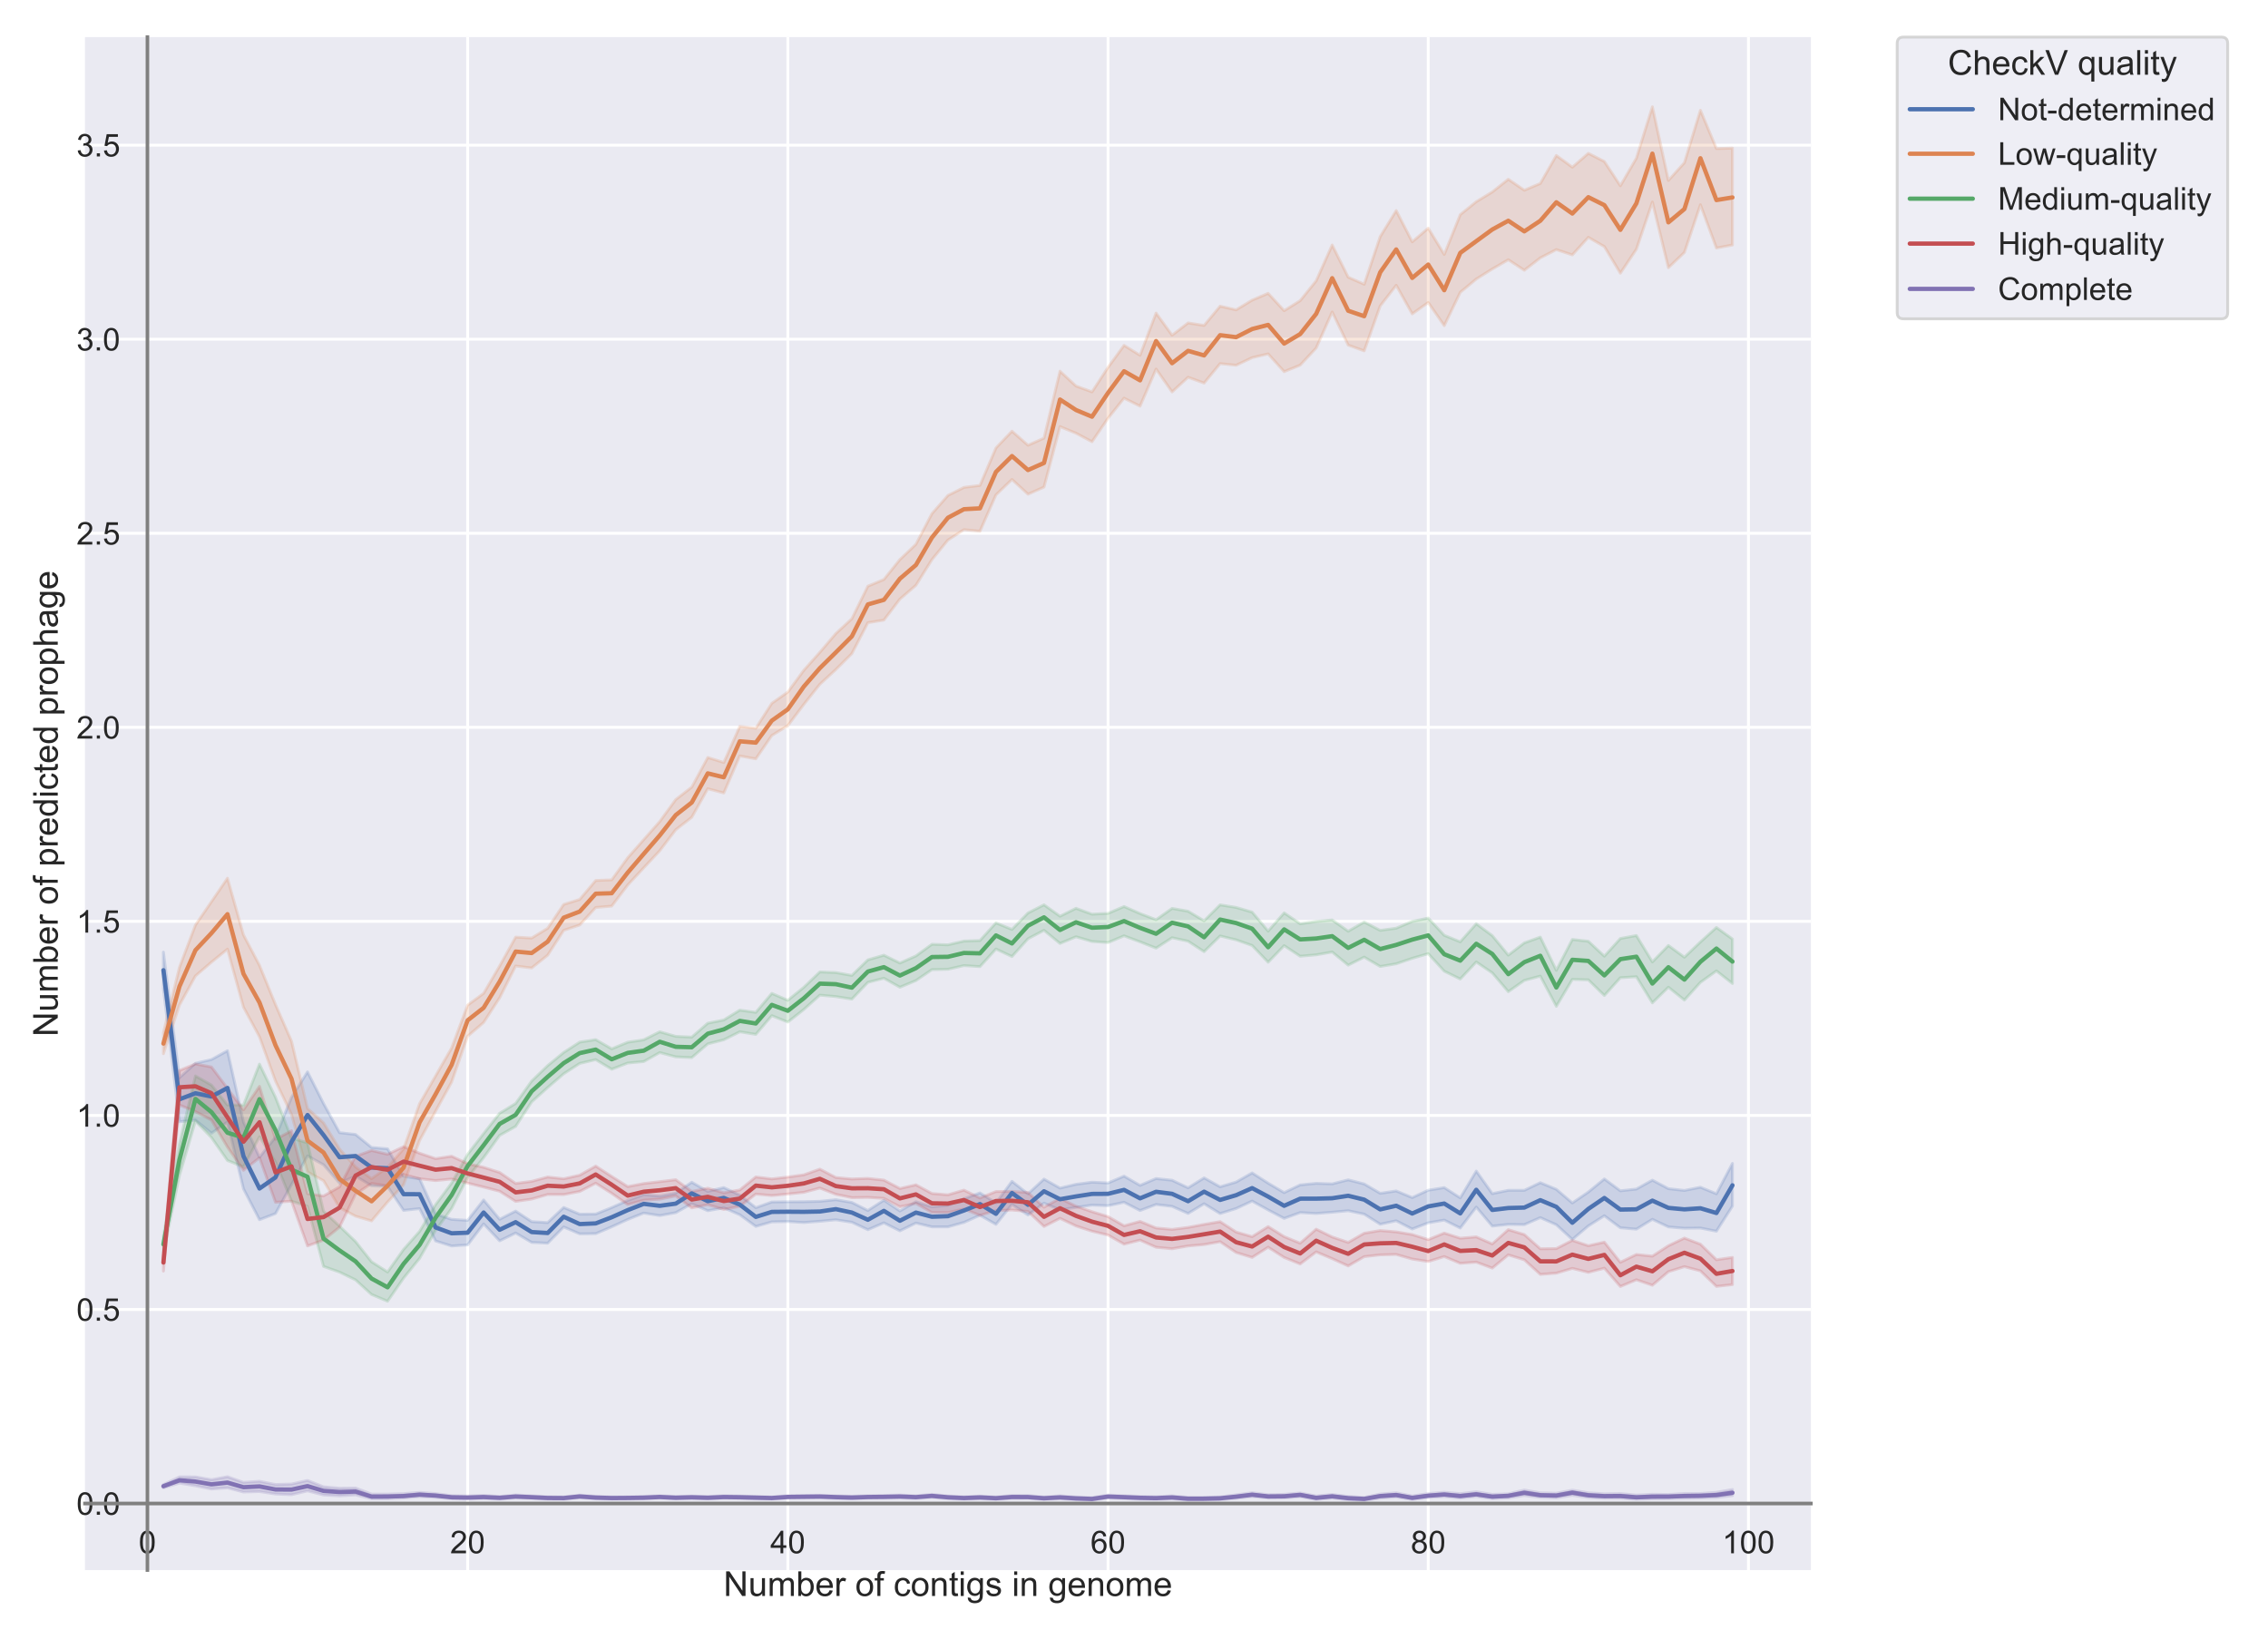 <?xml version="1.0" encoding="utf-8" standalone="no"?>
<!DOCTYPE svg PUBLIC "-//W3C//DTD SVG 1.1//EN"
  "http://www.w3.org/Graphics/SVG/1.1/DTD/svg11.dtd">
<!-- Created with matplotlib (https://matplotlib.org/) -->
<svg height="576pt" version="1.1" viewBox="0 0 792 576" width="792pt" xmlns="http://www.w3.org/2000/svg" xmlns:xlink="http://www.w3.org/1999/xlink">
 <defs>
  <style type="text/css">*{stroke-linecap:butt;stroke-linejoin:round;}</style>
 </defs>
 <g id="figure_1">
  <g id="patch_1">
   <path d="M 0 576 
L 792 576 
L 792 0 
L 0 0 
z
" style="fill:#ffffff;"/>
  </g>
  <g id="axes_1">
   <g id="patch_2">
    <path d="M 29.676 548.377 
L 632.375 548.377 
L 632.375 12.96 
L 29.676 12.96 
z
" style="fill:#eaeaf2;"/>
   </g>
   <g id="matplotlib.axis_1">
    <g id="xtick_1">
     <g id="line2d_1">
      <path clip-path="url(#p34bf25ca70)" d="M 51.48 548.377 
L 51.48 12.96 
" style="fill:none;stroke:#ffffff;stroke-linecap:round;"/>
     </g>
     <g id="text_1">
      <!-- 0 -->
      <g style="fill:#262626;" transform="translate(48.422 542.501)scale(0.11 -0.11)">
       <defs>
        <path d="M 4.156 35.297 
Q 4.156 48 6.766 55.734 
Q 9.375 63.484 14.516 67.672 
Q 19.672 71.875 27.484 71.875 
Q 33.25 71.875 37.594 69.547 
Q 41.938 67.234 44.766 62.859 
Q 47.609 58.5 49.219 52.219 
Q 50.828 45.953 50.828 35.297 
Q 50.828 22.703 48.234 14.969 
Q 45.656 7.234 40.5 3 
Q 35.359 -1.219 27.484 -1.219 
Q 17.141 -1.219 11.234 6.203 
Q 4.156 15.141 4.156 35.297 
z
M 13.188 35.297 
Q 13.188 17.672 17.312 11.828 
Q 21.438 6 27.484 6 
Q 33.547 6 37.672 11.859 
Q 41.797 17.719 41.797 35.297 
Q 41.797 52.984 37.672 58.781 
Q 33.547 64.594 27.391 64.594 
Q 21.344 64.594 17.719 59.469 
Q 13.188 52.938 13.188 35.297 
z
" id="ArialMT-48"/>
       </defs>
       <use xlink:href="#ArialMT-48"/>
      </g>
     </g>
    </g>
    <g id="xtick_2">
     <g id="line2d_2">
      <path clip-path="url(#p34bf25ca70)" d="M 163.298 548.377 
L 163.298 12.96 
" style="fill:none;stroke:#ffffff;stroke-linecap:round;"/>
     </g>
     <g id="text_2">
      <!-- 20 -->
      <g style="fill:#262626;" transform="translate(157.181 542.501)scale(0.11 -0.11)">
       <defs>
        <path d="M 50.344 8.453 
L 50.344 0 
L 3.031 0 
Q 2.938 3.172 4.047 6.109 
Q 5.859 10.938 9.828 15.625 
Q 13.812 20.312 21.344 26.469 
Q 33.016 36.031 37.109 41.625 
Q 41.219 47.219 41.219 52.203 
Q 41.219 57.422 37.469 61 
Q 33.734 64.594 27.734 64.594 
Q 21.391 64.594 17.578 60.781 
Q 13.766 56.984 13.719 50.25 
L 4.688 51.172 
Q 5.609 61.281 11.656 66.578 
Q 17.719 71.875 27.938 71.875 
Q 38.234 71.875 44.234 66.156 
Q 50.25 60.453 50.25 52 
Q 50.25 47.703 48.484 43.547 
Q 46.734 39.406 42.656 34.812 
Q 38.578 30.219 29.109 22.219 
Q 21.188 15.578 18.938 13.203 
Q 16.703 10.844 15.234 8.453 
z
" id="ArialMT-50"/>
       </defs>
       <use xlink:href="#ArialMT-50"/>
       <use x="55.615" xlink:href="#ArialMT-48"/>
      </g>
     </g>
    </g>
    <g id="xtick_3">
     <g id="line2d_3">
      <path clip-path="url(#p34bf25ca70)" d="M 275.116 548.377 
L 275.116 12.96 
" style="fill:none;stroke:#ffffff;stroke-linecap:round;"/>
     </g>
     <g id="text_3">
      <!-- 40 -->
      <g style="fill:#262626;" transform="translate(268.999 542.501)scale(0.11 -0.11)">
       <defs>
        <path d="M 32.328 0 
L 32.328 17.141 
L 1.266 17.141 
L 1.266 25.203 
L 33.938 71.578 
L 41.109 71.578 
L 41.109 25.203 
L 50.781 25.203 
L 50.781 17.141 
L 41.109 17.141 
L 41.109 0 
z
M 32.328 25.203 
L 32.328 57.469 
L 9.906 25.203 
z
" id="ArialMT-52"/>
       </defs>
       <use xlink:href="#ArialMT-52"/>
       <use x="55.615" xlink:href="#ArialMT-48"/>
      </g>
     </g>
    </g>
    <g id="xtick_4">
     <g id="line2d_4">
      <path clip-path="url(#p34bf25ca70)" d="M 386.934 548.377 
L 386.934 12.96 
" style="fill:none;stroke:#ffffff;stroke-linecap:round;"/>
     </g>
     <g id="text_4">
      <!-- 60 -->
      <g style="fill:#262626;" transform="translate(380.817 542.501)scale(0.11 -0.11)">
       <defs>
        <path d="M 49.75 54.047 
L 41.016 53.375 
Q 39.844 58.547 37.703 60.891 
Q 34.125 64.656 28.906 64.656 
Q 24.703 64.656 21.531 62.312 
Q 17.391 59.281 14.984 53.469 
Q 12.594 47.656 12.5 36.922 
Q 15.672 41.75 20.266 44.094 
Q 24.859 46.438 29.891 46.438 
Q 38.672 46.438 44.844 39.969 
Q 51.031 33.5 51.031 23.25 
Q 51.031 16.5 48.125 10.719 
Q 45.219 4.938 40.141 1.859 
Q 35.062 -1.219 28.609 -1.219 
Q 17.625 -1.219 10.688 6.859 
Q 3.766 14.938 3.766 33.5 
Q 3.766 54.25 11.422 63.672 
Q 18.109 71.875 29.438 71.875 
Q 37.891 71.875 43.281 67.141 
Q 48.688 62.406 49.75 54.047 
z
M 13.875 23.188 
Q 13.875 18.656 15.797 14.5 
Q 17.719 10.359 21.188 8.172 
Q 24.656 6 28.469 6 
Q 34.031 6 38.031 10.484 
Q 42.047 14.984 42.047 22.703 
Q 42.047 30.125 38.078 34.391 
Q 34.125 38.672 28.125 38.672 
Q 22.172 38.672 18.016 34.391 
Q 13.875 30.125 13.875 23.188 
z
" id="ArialMT-54"/>
       </defs>
       <use xlink:href="#ArialMT-54"/>
       <use x="55.615" xlink:href="#ArialMT-48"/>
      </g>
     </g>
    </g>
    <g id="xtick_5">
     <g id="line2d_5">
      <path clip-path="url(#p34bf25ca70)" d="M 498.752 548.377 
L 498.752 12.96 
" style="fill:none;stroke:#ffffff;stroke-linecap:round;"/>
     </g>
     <g id="text_5">
      <!-- 80 -->
      <g style="fill:#262626;" transform="translate(492.635 542.501)scale(0.11 -0.11)">
       <defs>
        <path d="M 17.672 38.812 
Q 12.203 40.828 9.562 44.531 
Q 6.938 48.25 6.938 53.422 
Q 6.938 61.234 12.547 66.547 
Q 18.172 71.875 27.484 71.875 
Q 36.859 71.875 42.578 66.422 
Q 48.297 60.984 48.297 53.172 
Q 48.297 48.188 45.672 44.5 
Q 43.062 40.828 37.75 38.812 
Q 44.344 36.672 47.781 31.875 
Q 51.219 27.094 51.219 20.453 
Q 51.219 11.281 44.719 5.031 
Q 38.234 -1.219 27.641 -1.219 
Q 17.047 -1.219 10.547 5.047 
Q 4.047 11.328 4.047 20.703 
Q 4.047 27.688 7.594 32.391 
Q 11.141 37.109 17.672 38.812 
z
M 15.922 53.719 
Q 15.922 48.641 19.188 45.406 
Q 22.469 42.188 27.688 42.188 
Q 32.766 42.188 36.016 45.375 
Q 39.266 48.578 39.266 53.219 
Q 39.266 58.062 35.906 61.359 
Q 32.562 64.656 27.594 64.656 
Q 22.562 64.656 19.234 61.422 
Q 15.922 58.203 15.922 53.719 
z
M 13.094 20.656 
Q 13.094 16.891 14.875 13.375 
Q 16.656 9.859 20.172 7.922 
Q 23.688 6 27.734 6 
Q 34.031 6 38.125 10.047 
Q 42.234 14.109 42.234 20.359 
Q 42.234 26.703 38.016 30.859 
Q 33.797 35.016 27.438 35.016 
Q 21.234 35.016 17.156 30.906 
Q 13.094 26.812 13.094 20.656 
z
" id="ArialMT-56"/>
       </defs>
       <use xlink:href="#ArialMT-56"/>
       <use x="55.615" xlink:href="#ArialMT-48"/>
      </g>
     </g>
    </g>
    <g id="xtick_6">
     <g id="line2d_6">
      <path clip-path="url(#p34bf25ca70)" d="M 610.57 548.377 
L 610.57 12.96 
" style="fill:none;stroke:#ffffff;stroke-linecap:round;"/>
     </g>
     <g id="text_6">
      <!-- 100 -->
      <g style="fill:#262626;" transform="translate(601.395 542.501)scale(0.11 -0.11)">
       <defs>
        <path d="M 37.25 0 
L 28.469 0 
L 28.469 56 
Q 25.297 52.984 20.141 49.953 
Q 14.984 46.922 10.891 45.406 
L 10.891 53.906 
Q 18.266 57.375 23.781 62.297 
Q 29.297 67.234 31.594 71.875 
L 37.25 71.875 
z
" id="ArialMT-49"/>
       </defs>
       <use xlink:href="#ArialMT-49"/>
       <use x="55.615" xlink:href="#ArialMT-48"/>
       <use x="111.23" xlink:href="#ArialMT-48"/>
      </g>
     </g>
    </g>
    <g id="text_7">
     <!-- Number of contigs in genome -->
     <g style="fill:#262626;" transform="translate(252.656 557.423)scale(0.12 -0.12)">
      <defs>
       <path d="M 7.625 0 
L 7.625 71.578 
L 17.328 71.578 
L 54.938 15.375 
L 54.938 71.578 
L 64.016 71.578 
L 64.016 0 
L 54.297 0 
L 16.703 56.25 
L 16.703 0 
z
" id="ArialMT-78"/>
       <path d="M 40.578 0 
L 40.578 7.625 
Q 34.516 -1.172 24.125 -1.172 
Q 19.531 -1.172 15.547 0.578 
Q 11.578 2.344 9.641 5 
Q 7.719 7.672 6.938 11.531 
Q 6.391 14.109 6.391 19.734 
L 6.391 51.859 
L 15.188 51.859 
L 15.188 23.094 
Q 15.188 16.219 15.719 13.812 
Q 16.547 10.359 19.234 8.375 
Q 21.922 6.391 25.875 6.391 
Q 29.828 6.391 33.297 8.422 
Q 36.766 10.453 38.203 13.938 
Q 39.656 17.438 39.656 24.078 
L 39.656 51.859 
L 48.438 51.859 
L 48.438 0 
z
" id="ArialMT-117"/>
       <path d="M 6.594 0 
L 6.594 51.859 
L 14.453 51.859 
L 14.453 44.578 
Q 16.891 48.391 20.938 50.703 
Q 25 53.031 30.172 53.031 
Q 35.938 53.031 39.625 50.641 
Q 43.312 48.25 44.828 43.953 
Q 50.984 53.031 60.844 53.031 
Q 68.562 53.031 72.703 48.75 
Q 76.859 44.484 76.859 35.594 
L 76.859 0 
L 68.109 0 
L 68.109 32.672 
Q 68.109 37.938 67.25 40.25 
Q 66.406 42.578 64.156 43.984 
Q 61.922 45.406 58.891 45.406 
Q 53.422 45.406 49.797 41.766 
Q 46.188 38.141 46.188 30.125 
L 46.188 0 
L 37.406 0 
L 37.406 33.688 
Q 37.406 39.547 35.25 42.469 
Q 33.109 45.406 28.219 45.406 
Q 24.516 45.406 21.359 43.453 
Q 18.219 41.5 16.797 37.734 
Q 15.375 33.984 15.375 26.906 
L 15.375 0 
z
" id="ArialMT-109"/>
       <path d="M 14.703 0 
L 6.547 0 
L 6.547 71.578 
L 15.328 71.578 
L 15.328 46.047 
Q 20.906 53.031 29.547 53.031 
Q 34.328 53.031 38.594 51.094 
Q 42.875 49.172 45.625 45.672 
Q 48.391 42.188 49.953 37.25 
Q 51.516 32.328 51.516 26.703 
Q 51.516 13.375 44.922 6.094 
Q 38.328 -1.172 29.109 -1.172 
Q 19.922 -1.172 14.703 6.5 
z
M 14.594 26.312 
Q 14.594 17 17.141 12.844 
Q 21.297 6.062 28.375 6.062 
Q 34.125 6.062 38.328 11.062 
Q 42.531 16.062 42.531 25.984 
Q 42.531 36.141 38.5 40.969 
Q 34.469 45.797 28.766 45.797 
Q 23 45.797 18.797 40.797 
Q 14.594 35.797 14.594 26.312 
z
" id="ArialMT-98"/>
       <path d="M 42.094 16.703 
L 51.172 15.578 
Q 49.031 7.625 43.219 3.219 
Q 37.406 -1.172 28.375 -1.172 
Q 17 -1.172 10.328 5.828 
Q 3.656 12.844 3.656 25.484 
Q 3.656 38.578 10.391 45.797 
Q 17.141 53.031 27.875 53.031 
Q 38.281 53.031 44.875 45.953 
Q 51.469 38.875 51.469 26.031 
Q 51.469 25.25 51.422 23.688 
L 12.75 23.688 
Q 13.234 15.141 17.578 10.594 
Q 21.922 6.062 28.422 6.062 
Q 33.25 6.062 36.672 8.594 
Q 40.094 11.141 42.094 16.703 
z
M 13.234 30.906 
L 42.188 30.906 
Q 41.609 37.453 38.875 40.719 
Q 34.672 45.797 27.984 45.797 
Q 21.922 45.797 17.797 41.75 
Q 13.672 37.703 13.234 30.906 
z
" id="ArialMT-101"/>
       <path d="M 6.5 0 
L 6.5 51.859 
L 14.406 51.859 
L 14.406 44 
Q 17.438 49.516 20 51.266 
Q 22.562 53.031 25.641 53.031 
Q 30.078 53.031 34.672 50.203 
L 31.641 42.047 
Q 28.422 43.953 25.203 43.953 
Q 22.312 43.953 20.016 42.219 
Q 17.719 40.484 16.75 37.406 
Q 15.281 32.719 15.281 27.156 
L 15.281 0 
z
" id="ArialMT-114"/>
       <path id="ArialMT-32"/>
       <path d="M 3.328 25.922 
Q 3.328 40.328 11.328 47.266 
Q 18.016 53.031 27.641 53.031 
Q 38.328 53.031 45.109 46.016 
Q 51.906 39.016 51.906 26.656 
Q 51.906 16.656 48.906 10.906 
Q 45.906 5.172 40.156 2 
Q 34.422 -1.172 27.641 -1.172 
Q 16.75 -1.172 10.031 5.812 
Q 3.328 12.797 3.328 25.922 
z
M 12.359 25.922 
Q 12.359 15.969 16.703 11.016 
Q 21.047 6.062 27.641 6.062 
Q 34.188 6.062 38.531 11.031 
Q 42.875 16.016 42.875 26.219 
Q 42.875 35.844 38.5 40.797 
Q 34.125 45.75 27.641 45.75 
Q 21.047 45.75 16.703 40.812 
Q 12.359 35.891 12.359 25.922 
z
" id="ArialMT-111"/>
       <path d="M 8.688 0 
L 8.688 45.016 
L 0.922 45.016 
L 0.922 51.859 
L 8.688 51.859 
L 8.688 57.375 
Q 8.688 62.594 9.625 65.141 
Q 10.891 68.562 14.078 70.672 
Q 17.281 72.797 23.047 72.797 
Q 26.766 72.797 31.25 71.922 
L 29.938 64.266 
Q 27.203 64.75 24.75 64.75 
Q 20.75 64.75 19.094 63.031 
Q 17.438 61.328 17.438 56.641 
L 17.438 51.859 
L 27.547 51.859 
L 27.547 45.016 
L 17.438 45.016 
L 17.438 0 
z
" id="ArialMT-102"/>
       <path d="M 40.438 19 
L 49.078 17.875 
Q 47.656 8.938 41.812 3.875 
Q 35.984 -1.172 27.484 -1.172 
Q 16.844 -1.172 10.375 5.781 
Q 3.906 12.75 3.906 25.734 
Q 3.906 34.125 6.688 40.422 
Q 9.469 46.734 15.156 49.875 
Q 20.844 53.031 27.547 53.031 
Q 35.984 53.031 41.359 48.75 
Q 46.734 44.484 48.25 36.625 
L 39.703 35.297 
Q 38.484 40.531 35.375 43.156 
Q 32.281 45.797 27.875 45.797 
Q 21.234 45.797 17.078 41.031 
Q 12.938 36.281 12.938 25.984 
Q 12.938 15.531 16.938 10.797 
Q 20.953 6.062 27.391 6.062 
Q 32.562 6.062 36.031 9.234 
Q 39.5 12.406 40.438 19 
z
" id="ArialMT-99"/>
       <path d="M 6.594 0 
L 6.594 51.859 
L 14.5 51.859 
L 14.5 44.484 
Q 20.219 53.031 31 53.031 
Q 35.688 53.031 39.625 51.344 
Q 43.562 49.656 45.516 46.922 
Q 47.469 44.188 48.25 40.438 
Q 48.734 37.984 48.734 31.891 
L 48.734 0 
L 39.938 0 
L 39.938 31.547 
Q 39.938 36.922 38.906 39.578 
Q 37.891 42.234 35.281 43.812 
Q 32.672 45.406 29.156 45.406 
Q 23.531 45.406 19.453 41.844 
Q 15.375 38.281 15.375 28.328 
L 15.375 0 
z
" id="ArialMT-110"/>
       <path d="M 25.781 7.859 
L 27.047 0.094 
Q 23.344 -0.688 20.406 -0.688 
Q 15.625 -0.688 12.984 0.828 
Q 10.359 2.344 9.281 4.812 
Q 8.203 7.281 8.203 15.188 
L 8.203 45.016 
L 1.766 45.016 
L 1.766 51.859 
L 8.203 51.859 
L 8.203 64.703 
L 16.938 69.969 
L 16.938 51.859 
L 25.781 51.859 
L 25.781 45.016 
L 16.938 45.016 
L 16.938 14.703 
Q 16.938 10.938 17.406 9.859 
Q 17.875 8.797 18.922 8.156 
Q 19.969 7.516 21.922 7.516 
Q 23.391 7.516 25.781 7.859 
z
" id="ArialMT-116"/>
       <path d="M 6.641 61.469 
L 6.641 71.578 
L 15.438 71.578 
L 15.438 61.469 
z
M 6.641 0 
L 6.641 51.859 
L 15.438 51.859 
L 15.438 0 
z
" id="ArialMT-105"/>
       <path d="M 4.984 -4.297 
L 13.531 -5.562 
Q 14.062 -9.516 16.5 -11.328 
Q 19.781 -13.766 25.438 -13.766 
Q 31.547 -13.766 34.859 -11.328 
Q 38.188 -8.891 39.359 -4.5 
Q 40.047 -1.812 39.984 6.781 
Q 34.234 0 25.641 0 
Q 14.938 0 9.078 7.719 
Q 3.219 15.438 3.219 26.219 
Q 3.219 33.641 5.906 39.906 
Q 8.594 46.188 13.688 49.609 
Q 18.797 53.031 25.688 53.031 
Q 34.859 53.031 40.828 45.609 
L 40.828 51.859 
L 48.922 51.859 
L 48.922 7.031 
Q 48.922 -5.078 46.453 -10.125 
Q 44 -15.188 38.641 -18.109 
Q 33.297 -21.047 25.484 -21.047 
Q 16.219 -21.047 10.5 -16.875 
Q 4.781 -12.703 4.984 -4.297 
z
M 12.25 26.859 
Q 12.25 16.656 16.297 11.969 
Q 20.359 7.281 26.469 7.281 
Q 32.516 7.281 36.609 11.938 
Q 40.719 16.609 40.719 26.562 
Q 40.719 36.078 36.5 40.906 
Q 32.281 45.75 26.312 45.75 
Q 20.453 45.75 16.344 40.984 
Q 12.25 36.234 12.25 26.859 
z
" id="ArialMT-103"/>
       <path d="M 3.078 15.484 
L 11.766 16.844 
Q 12.5 11.625 15.844 8.844 
Q 19.188 6.062 25.203 6.062 
Q 31.25 6.062 34.172 8.516 
Q 37.109 10.984 37.109 14.312 
Q 37.109 17.281 34.516 19 
Q 32.719 20.172 25.531 21.969 
Q 15.875 24.422 12.141 26.203 
Q 8.406 27.984 6.469 31.125 
Q 4.547 34.281 4.547 38.094 
Q 4.547 41.547 6.125 44.5 
Q 7.719 47.469 10.453 49.422 
Q 12.5 50.922 16.031 51.969 
Q 19.578 53.031 23.641 53.031 
Q 29.734 53.031 34.344 51.266 
Q 38.969 49.516 41.156 46.5 
Q 43.359 43.5 44.188 38.484 
L 35.594 37.312 
Q 35.016 41.312 32.203 43.547 
Q 29.391 45.797 24.266 45.797 
Q 18.219 45.797 15.625 43.797 
Q 13.031 41.797 13.031 39.109 
Q 13.031 37.406 14.109 36.031 
Q 15.188 34.625 17.484 33.688 
Q 18.797 33.203 25.25 31.453 
Q 34.578 28.953 38.25 27.359 
Q 41.938 25.781 44.031 22.75 
Q 46.141 19.734 46.141 15.234 
Q 46.141 10.844 43.578 6.953 
Q 41.016 3.078 36.172 0.953 
Q 31.344 -1.172 25.25 -1.172 
Q 15.141 -1.172 9.844 3.031 
Q 4.547 7.234 3.078 15.484 
z
" id="ArialMT-115"/>
      </defs>
      <use xlink:href="#ArialMT-78"/>
      <use x="72.217" xlink:href="#ArialMT-117"/>
      <use x="127.832" xlink:href="#ArialMT-109"/>
      <use x="211.133" xlink:href="#ArialMT-98"/>
      <use x="266.748" xlink:href="#ArialMT-101"/>
      <use x="322.363" xlink:href="#ArialMT-114"/>
      <use x="355.664" xlink:href="#ArialMT-32"/>
      <use x="383.447" xlink:href="#ArialMT-111"/>
      <use x="439.062" xlink:href="#ArialMT-102"/>
      <use x="466.846" xlink:href="#ArialMT-32"/>
      <use x="494.629" xlink:href="#ArialMT-99"/>
      <use x="544.629" xlink:href="#ArialMT-111"/>
      <use x="600.244" xlink:href="#ArialMT-110"/>
      <use x="655.859" xlink:href="#ArialMT-116"/>
      <use x="683.643" xlink:href="#ArialMT-105"/>
      <use x="705.859" xlink:href="#ArialMT-103"/>
      <use x="761.475" xlink:href="#ArialMT-115"/>
      <use x="811.475" xlink:href="#ArialMT-32"/>
      <use x="839.258" xlink:href="#ArialMT-105"/>
      <use x="861.475" xlink:href="#ArialMT-110"/>
      <use x="917.09" xlink:href="#ArialMT-32"/>
      <use x="944.873" xlink:href="#ArialMT-103"/>
      <use x="1000.488" xlink:href="#ArialMT-101"/>
      <use x="1056.104" xlink:href="#ArialMT-110"/>
      <use x="1111.719" xlink:href="#ArialMT-111"/>
      <use x="1167.334" xlink:href="#ArialMT-109"/>
      <use x="1250.635" xlink:href="#ArialMT-101"/>
     </g>
    </g>
   </g>
   <g id="matplotlib.axis_2">
    <g id="ytick_1">
     <g id="line2d_7">
      <path clip-path="url(#p34bf25ca70)" d="M 29.676 525.128 
L 632.375 525.128 
" style="fill:none;stroke:#ffffff;stroke-linecap:round;"/>
     </g>
     <g id="text_8">
      <!-- 0.0 -->
      <g style="fill:#262626;" transform="translate(26.69 529.064)scale(0.11 -0.11)">
       <defs>
        <path d="M 9.078 0 
L 9.078 10.016 
L 19.094 10.016 
L 19.094 0 
z
" id="ArialMT-46"/>
       </defs>
       <use xlink:href="#ArialMT-48"/>
       <use x="55.615" xlink:href="#ArialMT-46"/>
       <use x="83.398" xlink:href="#ArialMT-48"/>
      </g>
     </g>
    </g>
    <g id="ytick_2">
     <g id="line2d_8">
      <path clip-path="url(#p34bf25ca70)" d="M 29.676 457.353 
L 632.375 457.353 
" style="fill:none;stroke:#ffffff;stroke-linecap:round;"/>
     </g>
     <g id="text_9">
      <!-- 0.5 -->
      <g style="fill:#262626;" transform="translate(26.69 461.29)scale(0.11 -0.11)">
       <defs>
        <path d="M 4.156 18.75 
L 13.375 19.531 
Q 14.406 12.797 18.141 9.391 
Q 21.875 6 27.156 6 
Q 33.5 6 37.891 10.781 
Q 42.281 15.578 42.281 23.484 
Q 42.281 31 38.062 35.344 
Q 33.844 39.703 27 39.703 
Q 22.75 39.703 19.328 37.766 
Q 15.922 35.844 13.969 32.766 
L 5.719 33.844 
L 12.641 70.609 
L 48.25 70.609 
L 48.25 62.203 
L 19.672 62.203 
L 15.828 42.969 
Q 22.266 47.469 29.344 47.469 
Q 38.719 47.469 45.156 40.969 
Q 51.609 34.469 51.609 24.266 
Q 51.609 14.547 45.953 7.469 
Q 39.062 -1.219 27.156 -1.219 
Q 17.391 -1.219 11.203 4.25 
Q 5.031 9.719 4.156 18.75 
z
" id="ArialMT-53"/>
       </defs>
       <use xlink:href="#ArialMT-48"/>
       <use x="55.615" xlink:href="#ArialMT-46"/>
       <use x="83.398" xlink:href="#ArialMT-53"/>
      </g>
     </g>
    </g>
    <g id="ytick_3">
     <g id="line2d_9">
      <path clip-path="url(#p34bf25ca70)" d="M 29.676 389.578 
L 632.375 389.578 
" style="fill:none;stroke:#ffffff;stroke-linecap:round;"/>
     </g>
     <g id="text_10">
      <!-- 1.0 -->
      <g style="fill:#262626;" transform="translate(26.69 393.515)scale(0.11 -0.11)">
       <use xlink:href="#ArialMT-49"/>
       <use x="55.615" xlink:href="#ArialMT-46"/>
       <use x="83.398" xlink:href="#ArialMT-48"/>
      </g>
     </g>
    </g>
    <g id="ytick_4">
     <g id="line2d_10">
      <path clip-path="url(#p34bf25ca70)" d="M 29.676 321.803 
L 632.375 321.803 
" style="fill:none;stroke:#ffffff;stroke-linecap:round;"/>
     </g>
     <g id="text_11">
      <!-- 1.5 -->
      <g style="fill:#262626;" transform="translate(26.69 325.74)scale(0.11 -0.11)">
       <use xlink:href="#ArialMT-49"/>
       <use x="55.615" xlink:href="#ArialMT-46"/>
       <use x="83.398" xlink:href="#ArialMT-53"/>
      </g>
     </g>
    </g>
    <g id="ytick_5">
     <g id="line2d_11">
      <path clip-path="url(#p34bf25ca70)" d="M 29.676 254.029 
L 632.375 254.029 
" style="fill:none;stroke:#ffffff;stroke-linecap:round;"/>
     </g>
     <g id="text_12">
      <!-- 2.0 -->
      <g style="fill:#262626;" transform="translate(26.69 257.965)scale(0.11 -0.11)">
       <use xlink:href="#ArialMT-50"/>
       <use x="55.615" xlink:href="#ArialMT-46"/>
       <use x="83.398" xlink:href="#ArialMT-48"/>
      </g>
     </g>
    </g>
    <g id="ytick_6">
     <g id="line2d_12">
      <path clip-path="url(#p34bf25ca70)" d="M 29.676 186.254 
L 632.375 186.254 
" style="fill:none;stroke:#ffffff;stroke-linecap:round;"/>
     </g>
     <g id="text_13">
      <!-- 2.5 -->
      <g style="fill:#262626;" transform="translate(26.69 190.191)scale(0.11 -0.11)">
       <use xlink:href="#ArialMT-50"/>
       <use x="55.615" xlink:href="#ArialMT-46"/>
       <use x="83.398" xlink:href="#ArialMT-53"/>
      </g>
     </g>
    </g>
    <g id="ytick_7">
     <g id="line2d_13">
      <path clip-path="url(#p34bf25ca70)" d="M 29.676 118.479 
L 632.375 118.479 
" style="fill:none;stroke:#ffffff;stroke-linecap:round;"/>
     </g>
     <g id="text_14">
      <!-- 3.0 -->
      <g style="fill:#262626;" transform="translate(26.69 122.416)scale(0.11 -0.11)">
       <defs>
        <path d="M 4.203 18.891 
L 12.984 20.062 
Q 14.5 12.594 18.141 9.297 
Q 21.781 6 27 6 
Q 33.203 6 37.469 10.297 
Q 41.75 14.594 41.75 20.953 
Q 41.75 27 37.797 30.922 
Q 33.844 34.859 27.734 34.859 
Q 25.25 34.859 21.531 33.891 
L 22.516 41.609 
Q 23.391 41.5 23.922 41.5 
Q 29.547 41.5 34.031 44.422 
Q 38.531 47.359 38.531 53.469 
Q 38.531 58.297 35.25 61.469 
Q 31.984 64.656 26.812 64.656 
Q 21.688 64.656 18.266 61.422 
Q 14.844 58.203 13.875 51.766 
L 5.078 53.328 
Q 6.688 62.156 12.391 67.016 
Q 18.109 71.875 26.609 71.875 
Q 32.469 71.875 37.391 69.359 
Q 42.328 66.844 44.938 62.5 
Q 47.562 58.156 47.562 53.266 
Q 47.562 48.641 45.062 44.828 
Q 42.578 41.016 37.703 38.766 
Q 44.047 37.312 47.562 32.688 
Q 51.078 28.078 51.078 21.141 
Q 51.078 11.766 44.234 5.25 
Q 37.406 -1.266 26.953 -1.266 
Q 17.531 -1.266 11.297 4.344 
Q 5.078 9.969 4.203 18.891 
z
" id="ArialMT-51"/>
       </defs>
       <use xlink:href="#ArialMT-51"/>
       <use x="55.615" xlink:href="#ArialMT-46"/>
       <use x="83.398" xlink:href="#ArialMT-48"/>
      </g>
     </g>
    </g>
    <g id="ytick_8">
     <g id="line2d_14">
      <path clip-path="url(#p34bf25ca70)" d="M 29.676 50.704 
L 632.375 50.704 
" style="fill:none;stroke:#ffffff;stroke-linecap:round;"/>
     </g>
     <g id="text_15">
      <!-- 3.5 -->
      <g style="fill:#262626;" transform="translate(26.69 54.641)scale(0.11 -0.11)">
       <use xlink:href="#ArialMT-51"/>
       <use x="55.615" xlink:href="#ArialMT-46"/>
       <use x="83.398" xlink:href="#ArialMT-53"/>
      </g>
     </g>
    </g>
    <g id="text_16">
     <!-- Number of predicted prophage -->
     <g style="fill:#262626;" transform="translate(20.165 362.045)rotate(-90)scale(0.12 -0.12)">
      <defs>
       <path d="M 6.594 -19.875 
L 6.594 51.859 
L 14.594 51.859 
L 14.594 45.125 
Q 17.438 49.078 21 51.047 
Q 24.562 53.031 29.641 53.031 
Q 36.281 53.031 41.359 49.609 
Q 46.438 46.188 49.016 39.953 
Q 51.609 33.734 51.609 26.312 
Q 51.609 18.359 48.75 11.984 
Q 45.906 5.609 40.453 2.219 
Q 35.016 -1.172 29 -1.172 
Q 24.609 -1.172 21.109 0.688 
Q 17.625 2.547 15.375 5.375 
L 15.375 -19.875 
z
M 14.547 25.641 
Q 14.547 15.625 18.594 10.844 
Q 22.656 6.062 28.422 6.062 
Q 34.281 6.062 38.453 11.016 
Q 42.625 15.969 42.625 26.375 
Q 42.625 36.281 38.547 41.203 
Q 34.469 46.141 28.812 46.141 
Q 23.188 46.141 18.859 40.891 
Q 14.547 35.641 14.547 25.641 
z
" id="ArialMT-112"/>
       <path d="M 40.234 0 
L 40.234 6.547 
Q 35.297 -1.172 25.734 -1.172 
Q 19.531 -1.172 14.328 2.25 
Q 9.125 5.672 6.266 11.797 
Q 3.422 17.922 3.422 25.875 
Q 3.422 33.641 6 39.969 
Q 8.594 46.297 13.766 49.656 
Q 18.953 53.031 25.344 53.031 
Q 30.031 53.031 33.688 51.047 
Q 37.359 49.078 39.656 45.906 
L 39.656 71.578 
L 48.391 71.578 
L 48.391 0 
z
M 12.453 25.875 
Q 12.453 15.922 16.641 10.984 
Q 20.844 6.062 26.562 6.062 
Q 32.328 6.062 36.344 10.766 
Q 40.375 15.484 40.375 25.141 
Q 40.375 35.797 36.266 40.766 
Q 32.172 45.75 26.172 45.75 
Q 20.312 45.75 16.375 40.969 
Q 12.453 36.188 12.453 25.875 
z
" id="ArialMT-100"/>
       <path d="M 6.594 0 
L 6.594 71.578 
L 15.375 71.578 
L 15.375 45.906 
Q 21.531 53.031 30.906 53.031 
Q 36.672 53.031 40.922 50.75 
Q 45.172 48.484 47 44.484 
Q 48.828 40.484 48.828 32.859 
L 48.828 0 
L 40.047 0 
L 40.047 32.859 
Q 40.047 39.453 37.188 42.453 
Q 34.328 45.453 29.109 45.453 
Q 25.203 45.453 21.75 43.422 
Q 18.312 41.406 16.844 37.938 
Q 15.375 34.469 15.375 28.375 
L 15.375 0 
z
" id="ArialMT-104"/>
       <path d="M 40.438 6.391 
Q 35.547 2.25 31.031 0.531 
Q 26.516 -1.172 21.344 -1.172 
Q 12.797 -1.172 8.203 3 
Q 3.609 7.172 3.609 13.672 
Q 3.609 17.484 5.344 20.625 
Q 7.078 23.781 9.891 25.688 
Q 12.703 27.594 16.219 28.562 
Q 18.797 29.25 24.031 29.891 
Q 34.672 31.156 39.703 32.906 
Q 39.75 34.719 39.75 35.203 
Q 39.75 40.578 37.25 42.781 
Q 33.891 45.75 27.25 45.75 
Q 21.047 45.75 18.094 43.578 
Q 15.141 41.406 13.719 35.891 
L 5.125 37.062 
Q 6.297 42.578 8.984 45.969 
Q 11.672 49.359 16.75 51.188 
Q 21.828 53.031 28.516 53.031 
Q 35.156 53.031 39.297 51.469 
Q 43.453 49.906 45.406 47.531 
Q 47.359 45.172 48.141 41.547 
Q 48.578 39.312 48.578 33.453 
L 48.578 21.734 
Q 48.578 9.469 49.141 6.219 
Q 49.703 2.984 51.375 0 
L 42.188 0 
Q 40.828 2.734 40.438 6.391 
z
M 39.703 26.031 
Q 34.906 24.078 25.344 22.703 
Q 19.922 21.922 17.672 20.938 
Q 15.438 19.969 14.203 18.094 
Q 12.984 16.219 12.984 13.922 
Q 12.984 10.406 15.641 8.062 
Q 18.312 5.719 23.438 5.719 
Q 28.516 5.719 32.469 7.938 
Q 36.422 10.156 38.281 14.016 
Q 39.703 17 39.703 22.797 
z
" id="ArialMT-97"/>
      </defs>
      <use xlink:href="#ArialMT-78"/>
      <use x="72.217" xlink:href="#ArialMT-117"/>
      <use x="127.832" xlink:href="#ArialMT-109"/>
      <use x="211.133" xlink:href="#ArialMT-98"/>
      <use x="266.748" xlink:href="#ArialMT-101"/>
      <use x="322.363" xlink:href="#ArialMT-114"/>
      <use x="355.664" xlink:href="#ArialMT-32"/>
      <use x="383.447" xlink:href="#ArialMT-111"/>
      <use x="439.062" xlink:href="#ArialMT-102"/>
      <use x="466.846" xlink:href="#ArialMT-32"/>
      <use x="494.629" xlink:href="#ArialMT-112"/>
      <use x="550.244" xlink:href="#ArialMT-114"/>
      <use x="583.545" xlink:href="#ArialMT-101"/>
      <use x="639.16" xlink:href="#ArialMT-100"/>
      <use x="694.775" xlink:href="#ArialMT-105"/>
      <use x="716.992" xlink:href="#ArialMT-99"/>
      <use x="766.992" xlink:href="#ArialMT-116"/>
      <use x="794.775" xlink:href="#ArialMT-101"/>
      <use x="850.391" xlink:href="#ArialMT-100"/>
      <use x="906.006" xlink:href="#ArialMT-32"/>
      <use x="933.789" xlink:href="#ArialMT-112"/>
      <use x="989.404" xlink:href="#ArialMT-114"/>
      <use x="1022.705" xlink:href="#ArialMT-111"/>
      <use x="1078.32" xlink:href="#ArialMT-112"/>
      <use x="1133.936" xlink:href="#ArialMT-104"/>
      <use x="1189.551" xlink:href="#ArialMT-97"/>
      <use x="1245.166" xlink:href="#ArialMT-103"/>
      <use x="1300.781" xlink:href="#ArialMT-101"/>
     </g>
    </g>
   </g>
   <g id="PolyCollection_1">
    <defs>
     <path d="M 57.071 -243.458 
L 57.071 -230.656 
L 62.662 -184.219 
L 68.253 -184.8 
L 73.844 -180.204 
L 79.435 -184.137 
L 85.026 -160.778 
L 90.617 -149.997 
L 96.207 -152.136 
L 101.798 -162.288 
L 107.389 -172.286 
L 112.98 -169.187 
L 118.571 -162.784 
L 124.162 -165.234 
L 129.753 -161.838 
L 135.344 -161.576 
L 140.935 -153.256 
L 146.526 -153.864 
L 152.117 -142.58 
L 157.707 -140.817 
L 163.298 -141.189 
L 168.889 -148.531 
L 174.48 -142.619 
L 180.071 -145.355 
L 185.662 -142.071 
L 191.253 -141.797 
L 196.844 -147.464 
L 202.435 -145.052 
L 208.026 -145.128 
L 213.616 -147.513 
L 219.207 -150.089 
L 224.798 -152.316 
L 230.389 -151.437 
L 235.98 -152.456 
L 241.571 -155.587 
L 247.162 -153.134 
L 252.753 -154.158 
L 258.344 -151.719 
L 263.935 -147.648 
L 269.525 -149.246 
L 275.116 -149.351 
L 280.707 -149.013 
L 286.298 -149.443 
L 291.889 -149.97 
L 297.48 -149.108 
L 303.071 -146.503 
L 308.662 -148.895 
L 314.253 -146.106 
L 319.844 -148.831 
L 325.434 -147.5 
L 331.025 -147.496 
L 336.616 -149.05 
L 342.207 -151.551 
L 347.798 -148.368 
L 353.389 -155.339 
L 358.98 -151.641 
L 364.571 -155.785 
L 370.162 -153.432 
L 375.753 -154.293 
L 381.343 -155.101 
L 386.934 -154.871 
L 392.525 -156.085 
L 398.116 -153.202 
L 403.707 -155.311 
L 409.298 -154.654 
L 414.889 -152.185 
L 420.48 -155.564 
L 426.071 -152.144 
L 431.662 -153.906 
L 437.253 -156.498 
L 442.843 -153.414 
L 448.434 -150.454 
L 454.025 -152.483 
L 459.616 -152.172 
L 465.207 -152.609 
L 470.798 -153.13 
L 476.389 -151.942 
L 481.98 -148.418 
L 487.571 -149.618 
L 493.162 -146.737 
L 498.752 -148.89 
L 504.343 -149.865 
L 509.934 -147.081 
L 515.525 -154.4 
L 521.116 -147.759 
L 526.707 -148.356 
L 532.298 -148.27 
L 537.889 -150.725 
L 543.48 -148.242 
L 549.071 -143.086 
L 554.661 -147.83 
L 560.252 -151.373 
L 565.843 -147.177 
L 571.434 -146.693 
L 577.025 -150.129 
L 582.616 -147.483 
L 588.207 -147.005 
L 593.798 -147.081 
L 599.389 -145.977 
L 604.98 -154.735 
L 604.98 -169.662 
L 604.98 -169.662 
L 599.389 -159.054 
L 593.798 -161.336 
L 588.207 -160.217 
L 582.616 -160.844 
L 577.025 -163.809 
L 571.434 -160.7 
L 565.843 -160.09 
L 560.252 -164.231 
L 554.661 -159.658 
L 549.071 -155.85 
L 543.48 -160.615 
L 537.889 -162.929 
L 532.298 -160.255 
L 526.707 -160.262 
L 521.116 -159.108 
L 515.525 -166.981 
L 509.934 -157.623 
L 504.343 -161.212 
L 498.752 -160.297 
L 493.162 -157.723 
L 487.571 -160.04 
L 481.98 -159.216 
L 476.389 -162.49 
L 470.798 -163.916 
L 465.207 -162.513 
L 459.616 -162.698 
L 454.025 -162.151 
L 448.434 -159.457 
L 442.843 -162.761 
L 437.253 -166.342 
L 431.662 -163.144 
L 426.071 -161.486 
L 420.48 -164.603 
L 414.889 -161.13 
L 409.298 -163.783 
L 403.707 -164.373 
L 398.116 -161.988 
L 392.525 -165.211 
L 386.934 -162.824 
L 381.343 -163.101 
L 375.753 -162.365 
L 370.162 -161.04 
L 364.571 -164.183 
L 358.98 -159.013 
L 353.389 -163.399 
L 347.798 -155.846 
L 342.207 -159.361 
L 336.616 -157.306 
L 331.025 -155.044 
L 325.434 -154.479 
L 319.844 -156.277 
L 314.253 -153.049 
L 308.662 -156.811 
L 303.071 -153.206 
L 297.48 -156.025 
L 291.889 -156.98 
L 286.298 -156.421 
L 280.707 -156.284 
L 275.116 -156.265 
L 269.525 -156.188 
L 263.935 -154.195 
L 258.344 -158.576 
L 252.753 -161.225 
L 247.162 -159.873 
L 241.571 -163.087 
L 235.98 -159.284 
L 230.389 -158.247 
L 224.798 -158.76 
L 219.207 -156.728 
L 213.616 -154.233 
L 208.026 -151.977 
L 202.435 -151.933 
L 196.844 -154.273 
L 191.253 -148.987 
L 185.662 -149.324 
L 180.071 -153.009 
L 174.48 -150.148 
L 168.889 -156.887 
L 163.298 -149.765 
L 157.707 -150.12 
L 152.117 -151.972 
L 146.526 -164.271 
L 140.935 -165.144 
L 135.344 -174.76 
L 129.753 -175.22 
L 124.162 -179.773 
L 118.571 -180.403 
L 112.98 -190.572 
L 107.389 -201.629 
L 101.798 -192.746 
L 96.207 -178.847 
L 90.617 -171.796 
L 85.026 -184.092 
L 79.435 -209.019 
L 73.844 -205.93 
L 68.253 -204.632 
L 62.662 -199.586 
L 57.071 -243.458 
z
" id="me97f18808d" style="stroke:#4c72b0;stroke-opacity:0.2;"/>
    </defs>
    <g clip-path="url(#p34bf25ca70)">
     <use style="fill:#4c72b0;fill-opacity:0.2;stroke:#4c72b0;stroke-opacity:0.2;" x="0" xlink:href="#me97f18808d" y="576"/>
    </g>
   </g>
   <g id="PolyCollection_2">
    <defs>
     <path d="M 57.071 -215.29 
L 57.071 -207.963 
L 62.662 -224.934 
L 68.253 -235.143 
L 73.844 -239.951 
L 79.435 -244.495 
L 85.026 -224.222 
L 90.617 -213.886 
L 96.207 -198.421 
L 101.798 -186.742 
L 107.389 -166.663 
L 112.98 -163.614 
L 118.571 -154.204 
L 124.162 -151.223 
L 129.753 -149.582 
L 135.344 -156.175 
L 140.935 -162.197 
L 146.526 -177.666 
L 152.117 -187.892 
L 157.707 -198.059 
L 163.298 -214.077 
L 168.889 -218.876 
L 174.48 -227.503 
L 180.071 -238.606 
L 185.662 -237.914 
L 191.253 -242.383 
L 196.844 -251.058 
L 202.435 -252.918 
L 208.026 -259.037 
L 213.616 -259.521 
L 219.207 -266.897 
L 224.798 -272.901 
L 230.389 -278.871 
L 235.98 -286.206 
L 241.571 -290.546 
L 247.162 -300.526 
L 252.753 -299.034 
L 258.344 -311.968 
L 263.935 -310.948 
L 269.525 -319.12 
L 275.116 -322.567 
L 280.707 -329.986 
L 286.298 -337.007 
L 291.889 -342.153 
L 297.48 -347.727 
L 303.071 -358.513 
L 308.662 -359.419 
L 314.253 -366.76 
L 319.844 -371.573 
L 325.434 -380.525 
L 331.025 -387.377 
L 336.616 -391.006 
L 342.207 -390.454 
L 347.798 -403.165 
L 353.389 -408.538 
L 358.98 -403.39 
L 364.571 -405.877 
L 370.162 -427.005 
L 375.753 -424.688 
L 381.343 -421.721 
L 386.934 -429.915 
L 392.525 -436.927 
L 398.116 -434.142 
L 403.707 -447.093 
L 409.298 -439.121 
L 414.889 -444.233 
L 420.48 -442.199 
L 426.071 -448.998 
L 431.662 -448.434 
L 437.253 -451.08 
L 442.843 -452.396 
L 448.434 -446.194 
L 454.025 -448.463 
L 459.616 -454.448 
L 465.207 -467.029 
L 470.798 -455.464 
L 476.389 -453.454 
L 481.98 -469.165 
L 487.571 -476.351 
L 493.162 -466.375 
L 498.752 -470.34 
L 504.343 -462.263 
L 509.934 -473.902 
L 515.525 -478.538 
L 521.116 -482.042 
L 526.707 -485.283 
L 532.298 -481.6 
L 537.889 -485.933 
L 543.48 -488.819 
L 549.071 -486.972 
L 554.661 -493.108 
L 560.252 -489.871 
L 565.843 -480.582 
L 571.434 -488.936 
L 577.025 -505.431 
L 582.616 -482.494 
L 588.207 -487.834 
L 593.798 -504.482 
L 599.389 -489.366 
L 604.98 -490.432 
L 604.98 -524.264 
L 604.98 -524.264 
L 599.389 -524.113 
L 593.798 -537.484 
L 588.207 -519.168 
L 582.616 -512.983 
L 577.025 -538.703 
L 571.434 -520.75 
L 565.843 -511.115 
L 560.252 -519.598 
L 554.661 -522.448 
L 549.071 -517.609 
L 543.48 -521.699 
L 537.889 -511.92 
L 532.298 -509.565 
L 526.707 -513.391 
L 521.116 -508.958 
L 515.525 -505.556 
L 509.934 -501.035 
L 504.343 -487.124 
L 498.752 -496.321 
L 493.162 -491.535 
L 487.571 -502.45 
L 481.98 -493.368 
L 476.389 -476.724 
L 470.798 -479.188 
L 465.207 -490.428 
L 459.616 -477.914 
L 454.025 -470.984 
L 448.434 -467.484 
L 442.843 -473.557 
L 437.253 -471.169 
L 431.662 -467.782 
L 426.071 -469.062 
L 420.48 -462.333 
L 414.889 -463.221 
L 409.298 -458.922 
L 403.707 -466.655 
L 398.116 -451.91 
L 392.525 -455.373 
L 386.934 -447.698 
L 381.343 -439.126 
L 375.753 -441.167 
L 370.162 -446.355 
L 364.571 -422.972 
L 358.98 -420.497 
L 353.389 -425.406 
L 347.798 -419.554 
L 342.207 -406.46 
L 336.616 -405.774 
L 331.025 -402.96 
L 325.434 -396.607 
L 319.844 -385.894 
L 314.253 -380.569 
L 308.662 -373.614 
L 303.071 -371.278 
L 297.48 -359.903 
L 291.889 -354.734 
L 286.298 -348.172 
L 280.707 -341.904 
L 275.116 -334.297 
L 269.525 -330.362 
L 263.935 -321.663 
L 258.344 -322.301 
L 252.753 -309.694 
L 247.162 -311.436 
L 241.571 -301.086 
L 235.98 -296.753 
L 230.389 -289.071 
L 224.798 -282.745 
L 219.207 -276.421 
L 213.616 -268.697 
L 208.026 -268.478 
L 202.435 -261.854 
L 196.844 -260.107 
L 191.253 -251.788 
L 185.662 -248.375 
L 180.071 -248.695 
L 174.48 -238.628 
L 168.889 -229.056 
L 163.298 -224.946 
L 157.707 -209.978 
L 152.117 -200.23 
L 146.526 -190.534 
L 140.935 -174.763 
L 135.344 -168.302 
L 129.753 -164.321 
L 124.162 -168.428 
L 118.571 -174.72 
L 112.98 -183.83 
L 107.389 -188.853 
L 101.798 -212.35 
L 96.207 -225.128 
L 90.617 -238.824 
L 85.026 -249.471 
L 79.435 -269.261 
L 73.844 -261.079 
L 68.253 -252.911 
L 62.662 -238.139 
L 57.071 -215.29 
z
" id="m66c6c5afc6" style="stroke:#dd8452;stroke-opacity:0.2;"/>
    </defs>
    <g clip-path="url(#p34bf25ca70)">
     <use style="fill:#dd8452;fill-opacity:0.2;stroke:#dd8452;stroke-opacity:0.2;" x="0" xlink:href="#m66c6c5afc6" y="576"/>
    </g>
   </g>
   <g id="PolyCollection_3">
    <defs>
     <path d="M 57.071 -144.257 
L 57.071 -138.608 
L 62.662 -165.432 
L 68.253 -184.432 
L 73.844 -178.679 
L 79.435 -170.676 
L 85.026 -168.423 
L 90.617 -178.958 
L 96.207 -170.146 
L 101.798 -156.462 
L 107.389 -154.658 
L 112.98 -133.679 
L 118.571 -131.684 
L 124.162 -128.975 
L 129.753 -123.872 
L 135.344 -121.514 
L 140.935 -129.597 
L 146.526 -136.497 
L 152.117 -146.259 
L 157.707 -153.92 
L 163.298 -164.751 
L 168.889 -171.668 
L 174.48 -179.439 
L 180.071 -182.581 
L 185.662 -191.148 
L 191.253 -196.161 
L 196.844 -200.964 
L 202.435 -204.574 
L 208.026 -205.902 
L 213.616 -202.551 
L 219.207 -204.717 
L 224.798 -205.232 
L 230.389 -208.371 
L 235.98 -206.875 
L 241.571 -206.601 
L 247.162 -211.409 
L 252.753 -212.832 
L 258.344 -215.631 
L 263.935 -214.721 
L 269.525 -221.26 
L 275.116 -219.01 
L 280.707 -223.421 
L 286.298 -228.429 
L 291.889 -227.924 
L 297.48 -227.043 
L 303.071 -232.894 
L 308.662 -234.336 
L 314.253 -231.185 
L 319.844 -233.519 
L 325.434 -237.335 
L 331.025 -237.465 
L 336.616 -238.751 
L 342.207 -238.386 
L 347.798 -244.542 
L 353.389 -241.908 
L 358.98 -248.12 
L 364.571 -251.067 
L 370.162 -246.484 
L 375.753 -248.82 
L 381.343 -247.173 
L 386.934 -246.785 
L 392.525 -249.143 
L 398.116 -247.048 
L 403.707 -244.846 
L 409.298 -248.478 
L 414.889 -247.265 
L 420.48 -243.616 
L 426.071 -249.098 
L 431.662 -247.743 
L 437.253 -245.773 
L 442.843 -239.922 
L 448.434 -245.715 
L 454.025 -242.021 
L 459.616 -242.508 
L 465.207 -243.495 
L 470.798 -238.902 
L 476.389 -241.711 
L 481.98 -238.435 
L 487.571 -239.379 
L 493.162 -241.288 
L 498.752 -242.912 
L 504.343 -236.794 
L 509.934 -234.056 
L 515.525 -240.009 
L 521.116 -236.204 
L 526.707 -229.637 
L 532.298 -233.571 
L 537.889 -235.078 
L 543.48 -224.536 
L 549.071 -233.928 
L 554.661 -233.768 
L 560.252 -228.303 
L 565.843 -234.508 
L 571.434 -234.856 
L 577.025 -225.74 
L 582.616 -231.202 
L 588.207 -226.704 
L 593.798 -232.886 
L 599.389 -236.901 
L 604.98 -232.498 
L 604.98 -248.037 
L 604.98 -248.037 
L 599.389 -252.068 
L 593.798 -246.999 
L 588.207 -241.671 
L 582.616 -245.771 
L 577.025 -240.039 
L 571.434 -249.255 
L 565.843 -248.209 
L 560.252 -242.035 
L 554.661 -247.249 
L 549.071 -247.877 
L 543.48 -237.1 
L 537.889 -248.695 
L 532.298 -246.686 
L 526.707 -242.406 
L 521.116 -249.208 
L 515.525 -253.353 
L 509.934 -247.05 
L 504.343 -249.327 
L 498.752 -255.343 
L 493.162 -254.198 
L 487.571 -251.808 
L 481.98 -251.055 
L 476.389 -253.96 
L 470.798 -250.765 
L 465.207 -254.695 
L 459.616 -254.175 
L 454.025 -253.362 
L 448.434 -257.159 
L 442.843 -250.797 
L 437.253 -257.437 
L 431.662 -259.061 
L 426.071 -259.967 
L 420.48 -254.381 
L 414.889 -257.741 
L 409.298 -258.726 
L 403.707 -254.762 
L 398.116 -256.923 
L 392.525 -259.378 
L 386.934 -256.996 
L 381.343 -256.708 
L 375.753 -258.75 
L 370.162 -255.994 
L 364.571 -259.978 
L 358.98 -257.133 
L 353.389 -251.377 
L 347.798 -253.677 
L 342.207 -247.507 
L 336.616 -247.315 
L 331.025 -246.016 
L 325.434 -246.198 
L 319.844 -242.116 
L 314.253 -239.645 
L 308.662 -242.378 
L 303.071 -240.755 
L 297.48 -235.318 
L 291.889 -236.319 
L 286.298 -236.541 
L 280.707 -231.172 
L 275.116 -226.639 
L 269.525 -229.043 
L 263.935 -222.411 
L 258.344 -223.192 
L 252.753 -219.756 
L 247.162 -218.638 
L 241.571 -213.769 
L 235.98 -214.036 
L 230.389 -215.641 
L 224.798 -212.833 
L 219.207 -211.988 
L 213.616 -209.677 
L 208.026 -212.893 
L 202.435 -212.027 
L 196.844 -208.406 
L 191.253 -203.813 
L 185.662 -198.427 
L 180.071 -190.606 
L 174.48 -187.178 
L 168.889 -180.091 
L 163.298 -172.863 
L 157.707 -162.793 
L 152.117 -155.262 
L 146.526 -145.932 
L 140.935 -139.616 
L 135.344 -131.731 
L 129.753 -135.3 
L 124.162 -142.364 
L 118.571 -147.744 
L 112.98 -152.988 
L 107.389 -176.852 
L 101.798 -178.487 
L 96.207 -192.741 
L 90.617 -204.343 
L 85.026 -190.05 
L 79.435 -190.076 
L 73.844 -197.033 
L 68.253 -200.207 
L 62.662 -176.521 
L 57.071 -144.257 
z
" id="m4fd1a8631a" style="stroke:#55a868;stroke-opacity:0.2;"/>
    </defs>
    <g clip-path="url(#p34bf25ca70)">
     <use style="fill:#55a868;fill-opacity:0.2;stroke:#55a868;stroke-opacity:0.2;" x="0" xlink:href="#m4fd1a8631a" y="576"/>
    </g>
   </g>
   <g id="PolyCollection_4">
    <defs>
     <path d="M 57.071 -137.77 
L 57.071 -132.046 
L 62.662 -190.046 
L 68.253 -187.749 
L 73.844 -184.797 
L 79.435 -175.352 
L 85.026 -167.258 
L 90.617 -171.643 
L 96.207 -156.085 
L 101.798 -156.462 
L 107.389 -140.834 
L 112.98 -142.877 
L 118.571 -147.404 
L 124.162 -158.938 
L 129.753 -162.663 
L 135.344 -161.838 
L 140.935 -165.821 
L 146.526 -164.313 
L 152.117 -163.657 
L 157.707 -164.213 
L 163.298 -162.782 
L 168.889 -161.393 
L 174.48 -159.938 
L 180.071 -156.388 
L 185.662 -157.198 
L 191.253 -158.802 
L 196.844 -158.772 
L 202.435 -159.861 
L 208.026 -162.737 
L 213.616 -159.211 
L 219.207 -155.273 
L 224.798 -156.8 
L 230.389 -157.18 
L 235.98 -158.288 
L 241.571 -154.126 
L 247.162 -155.232 
L 252.753 -153.587 
L 258.344 -154.652 
L 263.935 -158.955 
L 269.525 -158.428 
L 275.116 -158.959 
L 280.707 -159.557 
L 286.298 -161.063 
L 291.889 -158.861 
L 297.48 -157.701 
L 303.071 -157.789 
L 308.662 -157.449 
L 314.253 -154.514 
L 319.844 -155.676 
L 325.434 -152.514 
L 331.025 -152.501 
L 336.616 -153.731 
L 342.207 -151.524 
L 347.798 -153.174 
L 353.389 -153.383 
L 358.98 -152.879 
L 364.571 -147.628 
L 370.162 -150.474 
L 375.753 -147.807 
L 381.343 -145.983 
L 386.934 -144.63 
L 392.525 -141.455 
L 398.116 -142.868 
L 403.707 -140.373 
L 409.298 -139.848 
L 414.889 -140.823 
L 420.48 -141.312 
L 426.071 -142.317 
L 431.662 -138.537 
L 437.253 -136.826 
L 442.843 -140.39 
L 448.434 -136.811 
L 454.025 -134.534 
L 459.616 -138.753 
L 465.207 -136.396 
L 470.798 -133.846 
L 476.389 -137.093 
L 481.98 -137.719 
L 487.571 -137.861 
L 493.162 -136.259 
L 498.752 -135.39 
L 504.343 -137.131 
L 509.934 -134.769 
L 515.525 -135.174 
L 521.116 -133.102 
L 526.707 -137.707 
L 532.298 -135.993 
L 537.889 -130.9 
L 543.48 -131.331 
L 549.071 -132.999 
L 554.661 -131.602 
L 560.252 -133.067 
L 565.843 -126.671 
L 571.434 -129.02 
L 577.025 -127.1 
L 582.616 -131.836 
L 588.207 -133.602 
L 593.798 -132.117 
L 599.389 -126.698 
L 604.98 -127.332 
L 604.98 -136.827 
L 604.98 -136.827 
L 599.389 -136.017 
L 593.798 -141.454 
L 588.207 -143.578 
L 582.616 -140.905 
L 577.025 -137.275 
L 571.434 -137.857 
L 565.843 -135.126 
L 560.252 -142.161 
L 554.661 -140.914 
L 549.071 -142.776 
L 543.48 -139.915 
L 537.889 -139.841 
L 532.298 -144.815 
L 526.707 -146.524 
L 521.116 -141.543 
L 515.525 -143.998 
L 509.934 -143.536 
L 504.343 -145.33 
L 498.752 -143.042 
L 493.162 -144.816 
L 487.571 -145.749 
L 481.98 -146.217 
L 476.389 -145.275 
L 470.798 -142.064 
L 465.207 -143.963 
L 459.616 -146.691 
L 454.025 -141.797 
L 448.434 -144.093 
L 442.843 -147.587 
L 437.253 -144.074 
L 431.662 -145.693 
L 426.071 -149.317 
L 420.48 -148.366 
L 414.889 -147.309 
L 409.298 -146.605 
L 403.707 -147.108 
L 398.116 -149.407 
L 392.525 -147.875 
L 386.934 -151.088 
L 381.343 -152.799 
L 375.753 -154.72 
L 370.162 -157.447 
L 364.571 -154.37 
L 358.98 -159.503 
L 353.389 -159.888 
L 347.798 -159.835 
L 342.207 -157.587 
L 336.616 -160.326 
L 331.025 -158.697 
L 325.434 -159.148 
L 319.844 -162.181 
L 314.253 -160.891 
L 308.662 -163.831 
L 303.071 -164.42 
L 297.48 -164.222 
L 291.889 -164.73 
L 286.298 -167.656 
L 280.707 -165.672 
L 275.116 -164.896 
L 269.525 -164.248 
L 263.935 -164.93 
L 258.344 -160.383 
L 252.753 -159.417 
L 247.162 -160.991 
L 241.571 -159.854 
L 235.98 -163.957 
L 230.389 -163.285 
L 224.798 -162.633 
L 219.207 -161.559 
L 213.616 -165.097 
L 208.026 -168.719 
L 202.435 -165.547 
L 196.844 -164.292 
L 191.253 -164.909 
L 185.662 -163.391 
L 180.071 -162.666 
L 174.48 -166.501 
L 168.889 -168.291 
L 163.298 -169.565 
L 157.707 -172.17 
L 152.117 -171.32 
L 146.526 -173.217 
L 140.935 -175.499 
L 135.344 -172.849 
L 129.753 -174.17 
L 124.162 -172.149 
L 118.571 -161.452 
L 112.98 -158.301 
L 107.389 -159.073 
L 101.798 -181.082 
L 96.207 -178.049 
L 90.617 -196.573 
L 85.026 -188.367 
L 79.435 -195.895 
L 73.844 -203.347 
L 68.253 -204.409 
L 62.662 -202.112 
L 57.071 -137.77 
z
" id="mac6eff2216" style="stroke:#c44e52;stroke-opacity:0.2;"/>
    </defs>
    <g clip-path="url(#p34bf25ca70)">
     <use style="fill:#c44e52;fill-opacity:0.2;stroke:#c44e52;stroke-opacity:0.2;" x="0" xlink:href="#mac6eff2216" y="576"/>
    </g>
   </g>
   <g id="PolyCollection_5">
    <defs>
     <path d="M 57.071 -57.483 
L 57.071 -56.347 
L 62.662 -58.005 
L 68.253 -57.064 
L 73.844 -55.939 
L 79.435 -56.349 
L 85.026 -54.886 
L 90.617 -55.052 
L 96.207 -54.19 
L 101.798 -53.949 
L 107.389 -55.279 
L 112.98 -53.853 
L 118.571 -53.548 
L 124.162 -53.887 
L 129.753 -52.526 
L 135.344 -52.52 
L 140.935 -52.797 
L 146.526 -53.291 
L 152.117 -52.993 
L 157.707 -52.535 
L 163.298 -52.415 
L 168.889 -52.596 
L 174.48 -52.384 
L 180.071 -52.821 
L 185.662 -52.638 
L 191.253 -52.367 
L 196.844 -52.332 
L 202.435 -52.879 
L 208.026 -52.506 
L 213.616 -52.374 
L 219.207 -52.397 
L 224.798 -52.5 
L 230.389 -52.713 
L 235.98 -52.484 
L 241.571 -52.593 
L 247.162 -52.481 
L 252.753 -52.681 
L 258.344 -52.633 
L 263.935 -52.467 
L 269.525 -52.414 
L 275.116 -52.732 
L 280.707 -52.774 
L 286.298 -52.869 
L 291.889 -52.606 
L 297.48 -52.502 
L 303.071 -52.696 
L 308.662 -52.71 
L 314.253 -52.827 
L 319.844 -52.597 
L 325.434 -53.022 
L 331.025 -52.55 
L 336.616 -52.341 
L 342.207 -52.538 
L 347.798 -52.278 
L 353.389 -52.628 
L 358.98 -52.658 
L 364.571 -52.287 
L 370.162 -52.532 
L 375.753 -52.182 
L 381.343 -52.024 
L 386.934 -52.781 
L 392.525 -52.567 
L 398.116 -52.358 
L 403.707 -52.274 
L 409.298 -52.49 
L 414.889 -52.048 
L 420.48 -52.121 
L 426.071 -52.212 
L 431.662 -52.689 
L 437.253 -53.302 
L 442.843 -52.789 
L 448.434 -52.793 
L 454.025 -53.238 
L 459.616 -52.275 
L 465.207 -52.775 
L 470.798 -52.18 
L 476.389 -51.96 
L 481.98 -52.744 
L 487.571 -53.119 
L 493.162 -52.288 
L 498.752 -52.968 
L 504.343 -53.294 
L 509.934 -52.751 
L 515.525 -53.323 
L 521.116 -52.582 
L 526.707 -52.819 
L 532.298 -53.674 
L 537.889 -53.003 
L 543.48 -52.829 
L 549.071 -53.737 
L 554.661 -52.955 
L 560.252 -52.691 
L 565.843 -52.707 
L 571.434 -52.312 
L 577.025 -52.522 
L 582.616 -52.551 
L 588.207 -52.691 
L 593.798 -52.797 
L 599.389 -52.967 
L 604.98 -53.628 
L 604.98 -55.771 
L 604.98 -55.771 
L 599.389 -54.774 
L 593.798 -54.365 
L 588.207 -54.376 
L 582.616 -54.03 
L 577.025 -54.103 
L 571.434 -53.818 
L 565.843 -54.345 
L 560.252 -54.26 
L 554.661 -54.609 
L 549.071 -55.544 
L 543.48 -54.469 
L 537.889 -54.602 
L 532.298 -55.582 
L 526.707 -54.251 
L 521.116 -54.066 
L 515.525 -54.957 
L 509.934 -54.316 
L 504.343 -54.791 
L 498.752 -54.333 
L 493.162 -53.505 
L 487.571 -54.601 
L 481.98 -54.183 
L 476.389 -53.001 
L 470.798 -53.347 
L 465.207 -54.03 
L 459.616 -53.504 
L 454.025 -54.544 
L 448.434 -54.073 
L 442.843 -53.962 
L 437.253 -54.638 
L 431.662 -53.901 
L 426.071 -53.181 
L 420.48 -53.04 
L 414.889 -53.046 
L 409.298 -53.532 
L 403.707 -53.266 
L 398.116 -53.382 
L 392.525 -53.577 
L 386.934 -53.83 
L 381.343 -52.952 
L 375.753 -53.157 
L 370.162 -53.559 
L 364.571 -53.16 
L 358.98 -53.665 
L 353.389 -53.664 
L 347.798 -53.177 
L 342.207 -53.467 
L 336.616 -53.255 
L 331.025 -53.496 
L 325.434 -54.083 
L 319.844 -53.563 
L 314.253 -53.829 
L 308.662 -53.706 
L 303.071 -53.608 
L 297.48 -53.416 
L 291.889 -53.547 
L 286.298 -53.76 
L 280.707 -53.713 
L 275.116 -53.614 
L 269.525 -53.209 
L 263.935 -53.348 
L 258.344 -53.502 
L 252.753 -53.609 
L 247.162 -53.32 
L 241.571 -53.489 
L 235.98 -53.337 
L 230.389 -53.586 
L 224.798 -53.398 
L 219.207 -53.242 
L 213.616 -53.207 
L 208.026 -53.395 
L 202.435 -53.811 
L 196.844 -53.207 
L 191.253 -53.269 
L 185.662 -53.561 
L 180.071 -53.854 
L 174.48 -53.322 
L 168.889 -53.723 
L 163.298 -53.491 
L 157.707 -53.604 
L 152.117 -54.335 
L 146.526 -54.743 
L 140.935 -54.325 
L 135.344 -54.167 
L 129.753 -54.18 
L 124.162 -56.28 
L 118.571 -56.223 
L 112.98 -56.704 
L 107.389 -58.926 
L 101.798 -57.674 
L 96.207 -57.508 
L 90.617 -58.635 
L 85.026 -58.252 
L 79.435 -60.229 
L 73.844 -59.189 
L 68.253 -60.16 
L 62.662 -60.164 
L 57.071 -57.483 
z
" id="m36c9f3282f" style="stroke:#8172b3;stroke-opacity:0.2;"/>
    </defs>
    <g clip-path="url(#p34bf25ca70)">
     <use style="fill:#8172b3;fill-opacity:0.2;stroke:#8172b3;stroke-opacity:0.2;" x="0" xlink:href="#m36c9f3282f" y="576"/>
    </g>
   </g>
   <g id="line2d_15">
    <path clip-path="url(#p34bf25ca70)" d="M 57.071 338.873 
L 62.662 383.954 
L 68.253 381.839 
L 73.844 382.982 
L 79.435 379.994 
L 85.026 403.819 
L 90.617 415.106 
L 96.207 411.222 
L 101.798 398.809 
L 107.389 389.426 
L 112.98 396.446 
L 118.571 404.181 
L 124.162 403.762 
L 129.753 407.772 
L 135.344 408.029 
L 140.935 417.084 
L 146.526 417.104 
L 152.117 428.702 
L 157.707 430.75 
L 163.298 430.541 
L 168.889 423.49 
L 174.48 429.511 
L 180.071 426.861 
L 185.662 430.316 
L 191.253 430.647 
L 196.844 424.961 
L 202.435 427.532 
L 208.026 427.291 
L 213.616 425.151 
L 219.207 422.65 
L 224.798 420.474 
L 230.389 421.146 
L 235.98 420.39 
L 241.571 416.806 
L 247.162 419.532 
L 252.753 418.392 
L 258.344 420.736 
L 263.935 425.018 
L 269.525 423.273 
L 275.116 423.215 
L 280.707 423.255 
L 286.298 423.141 
L 291.889 422.314 
L 297.48 423.509 
L 303.071 426.022 
L 308.662 422.917 
L 314.253 426.371 
L 319.844 423.511 
L 325.434 424.971 
L 331.025 424.771 
L 336.616 422.794 
L 342.207 420.544 
L 347.798 423.95 
L 353.389 416.659 
L 358.98 420.788 
L 364.571 416.062 
L 370.162 418.855 
L 375.753 417.87 
L 381.343 416.995 
L 386.934 416.961 
L 392.525 415.58 
L 398.116 418.537 
L 403.707 416.244 
L 409.298 416.961 
L 414.889 419.538 
L 420.48 416.21 
L 426.071 419.092 
L 431.662 417.437 
L 437.253 414.963 
L 442.843 417.932 
L 448.434 421.145 
L 454.025 418.662 
L 459.616 418.653 
L 465.207 418.504 
L 470.798 417.64 
L 476.389 418.996 
L 481.98 422.398 
L 487.571 421.123 
L 493.162 423.845 
L 498.752 421.357 
L 504.343 420.359 
L 509.934 423.805 
L 515.525 415.555 
L 521.116 422.596 
L 526.707 421.92 
L 532.298 421.767 
L 537.889 419.174 
L 543.48 421.509 
L 549.071 427.061 
L 554.661 422.225 
L 560.252 418.418 
L 565.843 422.466 
L 571.434 422.369 
L 577.025 419.341 
L 582.616 421.871 
L 588.207 422.387 
L 593.798 422.004 
L 599.389 423.664 
L 604.98 413.994 
" style="fill:none;stroke:#4c72b0;stroke-linecap:round;stroke-width:1.5;"/>
   </g>
   <g id="line2d_16">
    <path clip-path="url(#p34bf25ca70)" d="M 57.071 364.49 
L 62.662 344.544 
L 68.253 331.864 
L 73.844 325.914 
L 79.435 319.293 
L 85.026 340.123 
L 90.617 350.167 
L 96.207 365.091 
L 101.798 376.784 
L 107.389 398.392 
L 112.98 402.537 
L 118.571 411.761 
L 124.162 415.908 
L 129.753 419.575 
L 135.344 414.157 
L 140.935 407.802 
L 146.526 391.997 
L 152.117 382.177 
L 157.707 371.922 
L 163.298 356.363 
L 168.889 351.986 
L 174.48 342.843 
L 180.071 332.349 
L 185.662 332.87 
L 191.253 328.876 
L 196.844 320.514 
L 202.435 318.376 
L 208.026 312.135 
L 213.616 311.975 
L 219.207 304.763 
L 224.798 298.236 
L 230.389 291.774 
L 235.98 284.675 
L 241.571 280.29 
L 247.162 270.113 
L 252.753 271.469 
L 258.344 258.912 
L 263.935 259.384 
L 269.525 251.692 
L 275.116 247.735 
L 280.707 239.778 
L 286.298 233.362 
L 291.889 227.855 
L 297.48 222.246 
L 303.071 211.104 
L 308.662 209.509 
L 314.253 202.118 
L 319.844 197.343 
L 325.434 187.753 
L 331.025 180.83 
L 336.616 177.846 
L 342.207 177.543 
L 347.798 164.824 
L 353.389 159.288 
L 358.98 164.171 
L 364.571 161.696 
L 370.162 139.546 
L 375.753 143.207 
L 381.343 145.544 
L 386.934 137.212 
L 392.525 129.655 
L 398.116 132.843 
L 403.707 119.129 
L 409.298 126.852 
L 414.889 122.54 
L 420.48 124.136 
L 426.071 117.065 
L 431.662 117.76 
L 437.253 114.916 
L 442.843 113.473 
L 448.434 119.999 
L 454.025 116.684 
L 459.616 109.621 
L 465.207 97.163 
L 470.798 108.533 
L 476.389 110.439 
L 481.98 95.112 
L 487.571 87.125 
L 493.162 97.068 
L 498.752 92.402 
L 504.343 101.361 
L 509.934 88.322 
L 515.525 84.224 
L 521.116 80.158 
L 526.707 77.093 
L 532.298 80.807 
L 537.889 77.104 
L 543.48 70.645 
L 549.071 74.583 
L 554.661 68.865 
L 560.252 71.645 
L 565.843 80.284 
L 571.434 71.027 
L 577.025 53.66 
L 582.616 77.66 
L 588.207 73.004 
L 593.798 55.265 
L 599.389 69.878 
L 604.98 68.959 
" style="fill:none;stroke:#dd8452;stroke-linecap:round;stroke-width:1.5;"/>
   </g>
   <g id="line2d_17">
    <path clip-path="url(#p34bf25ca70)" d="M 57.071 434.606 
L 62.662 405.146 
L 68.253 383.829 
L 73.844 388.431 
L 79.435 395.625 
L 85.026 397.346 
L 90.617 383.905 
L 96.207 394.791 
L 101.798 408.526 
L 107.389 411.005 
L 112.98 432.601 
L 118.571 436.731 
L 124.162 440.553 
L 129.753 446.564 
L 135.344 449.61 
L 140.935 441.421 
L 146.526 434.81 
L 152.117 425.283 
L 157.707 417.408 
L 163.298 407.262 
L 168.889 399.987 
L 174.48 392.541 
L 180.071 389.377 
L 185.662 381.159 
L 191.253 376.077 
L 196.844 371.315 
L 202.435 367.818 
L 208.026 366.59 
L 213.616 369.969 
L 219.207 367.741 
L 224.798 366.967 
L 230.389 363.849 
L 235.98 365.616 
L 241.571 365.768 
L 247.162 361.023 
L 252.753 359.527 
L 258.344 356.565 
L 263.935 357.47 
L 269.525 350.976 
L 275.116 353.033 
L 280.707 348.656 
L 286.298 343.553 
L 291.889 343.743 
L 297.48 344.955 
L 303.071 339.335 
L 308.662 337.783 
L 314.253 340.727 
L 319.844 338.143 
L 325.434 334.26 
L 331.025 334.179 
L 336.616 332.843 
L 342.207 332.972 
L 347.798 326.708 
L 353.389 329.516 
L 358.98 323.329 
L 364.571 320.389 
L 370.162 324.806 
L 375.753 322.123 
L 381.343 324.027 
L 386.934 323.775 
L 392.525 321.706 
L 398.116 324.065 
L 403.707 326.128 
L 409.298 322.27 
L 414.889 323.567 
L 420.48 327.35 
L 426.071 321.171 
L 431.662 322.39 
L 437.253 324.354 
L 442.843 330.837 
L 448.434 324.604 
L 454.025 328.106 
L 459.616 327.789 
L 465.207 326.97 
L 470.798 331.072 
L 476.389 328.236 
L 481.98 331.472 
L 487.571 330.024 
L 493.162 328.181 
L 498.752 326.702 
L 504.343 333.275 
L 509.934 335.525 
L 515.525 329.618 
L 521.116 333.18 
L 526.707 340.235 
L 532.298 336.05 
L 537.889 333.819 
L 543.48 344.9 
L 549.071 335.221 
L 554.661 335.615 
L 560.252 340.675 
L 565.843 335.004 
L 571.434 334.141 
L 577.025 343.524 
L 582.616 337.815 
L 588.207 342.149 
L 593.798 335.914 
L 599.389 331.3 
L 604.98 335.848 
" style="fill:none;stroke:#55a868;stroke-linecap:round;stroke-width:1.5;"/>
   </g>
   <g id="line2d_18">
    <path clip-path="url(#p34bf25ca70)" d="M 57.071 440.952 
L 62.662 379.756 
L 68.253 379.406 
L 73.844 381.835 
L 79.435 390.263 
L 85.026 398.77 
L 90.617 391.967 
L 96.207 409.484 
L 101.798 407.392 
L 107.389 425.745 
L 112.98 425.085 
L 118.571 421.793 
L 124.162 410.589 
L 129.753 407.621 
L 135.344 408.556 
L 140.935 405.708 
L 146.526 407.139 
L 152.117 408.534 
L 157.707 407.986 
L 163.298 409.844 
L 168.889 411.291 
L 174.48 412.764 
L 180.071 416.459 
L 185.662 415.786 
L 191.253 414.132 
L 196.844 414.407 
L 202.435 413.32 
L 208.026 410.212 
L 213.616 413.786 
L 219.207 417.584 
L 224.798 416.225 
L 230.389 415.719 
L 235.98 414.986 
L 241.571 418.951 
L 247.162 418.017 
L 252.753 419.486 
L 258.344 418.623 
L 263.935 414.094 
L 269.525 414.697 
L 275.116 414.156 
L 280.707 413.337 
L 286.298 411.712 
L 291.889 414.266 
L 297.48 415.038 
L 303.071 415.007 
L 308.662 415.361 
L 314.253 418.555 
L 319.844 417.163 
L 325.434 420.275 
L 331.025 420.361 
L 336.616 419.137 
L 342.207 421.581 
L 347.798 419.482 
L 353.389 419.393 
L 358.98 419.924 
L 364.571 425 
L 370.162 421.994 
L 375.753 424.661 
L 381.343 426.689 
L 386.934 428.157 
L 392.525 431.318 
L 398.116 430.028 
L 403.707 432.209 
L 409.298 432.701 
L 414.889 432.006 
L 420.48 431.088 
L 426.071 430.146 
L 431.662 433.865 
L 437.253 435.368 
L 442.843 431.932 
L 448.434 435.548 
L 454.025 437.793 
L 459.616 433.343 
L 465.207 435.842 
L 470.798 437.905 
L 476.389 434.651 
L 481.98 434.249 
L 487.571 434.124 
L 493.162 435.436 
L 498.752 436.955 
L 504.343 434.641 
L 509.934 436.9 
L 515.525 436.631 
L 521.116 438.506 
L 526.707 434.112 
L 532.298 435.655 
L 537.889 440.542 
L 543.48 440.567 
L 549.071 438.206 
L 554.661 439.682 
L 560.252 438.293 
L 565.843 445.396 
L 571.434 442.397 
L 577.025 444.018 
L 582.616 439.796 
L 588.207 437.546 
L 593.798 439.607 
L 599.389 444.896 
L 604.98 443.92 
" style="fill:none;stroke:#c44e52;stroke-linecap:round;stroke-width:1.5;"/>
   </g>
   <g id="line2d_19">
    <path clip-path="url(#p34bf25ca70)" d="M 57.071 519.077 
L 62.662 517.017 
L 68.253 517.462 
L 73.844 518.436 
L 79.435 517.825 
L 85.026 519.431 
L 90.617 519.156 
L 96.207 520.23 
L 101.798 520.269 
L 107.389 519.049 
L 112.98 520.722 
L 118.571 521.115 
L 124.162 520.961 
L 129.753 522.722 
L 135.344 522.689 
L 140.935 522.524 
L 146.526 522.031 
L 152.117 522.358 
L 157.707 522.95 
L 163.298 523.047 
L 168.889 522.873 
L 174.48 523.132 
L 180.071 522.692 
L 185.662 522.928 
L 191.253 523.195 
L 196.844 523.231 
L 202.435 522.667 
L 208.026 523.062 
L 213.616 523.221 
L 219.207 523.181 
L 224.798 523.098 
L 230.389 522.85 
L 235.98 523.113 
L 241.571 522.959 
L 247.162 523.123 
L 252.753 522.867 
L 258.344 522.944 
L 263.935 523.081 
L 269.525 523.211 
L 275.116 522.839 
L 280.707 522.768 
L 286.298 522.698 
L 291.889 522.899 
L 297.48 523.053 
L 303.071 522.861 
L 308.662 522.805 
L 314.253 522.685 
L 319.844 522.907 
L 325.434 522.474 
L 331.025 522.963 
L 336.616 523.216 
L 342.207 522.998 
L 347.798 523.273 
L 353.389 522.854 
L 358.98 522.882 
L 364.571 523.292 
L 370.162 522.985 
L 375.753 523.331 
L 381.343 523.528 
L 386.934 522.71 
L 392.525 522.912 
L 398.116 523.146 
L 403.707 523.247 
L 409.298 523.007 
L 414.889 523.453 
L 420.48 523.438 
L 426.071 523.304 
L 431.662 522.743 
L 437.253 522.051 
L 442.843 522.664 
L 448.434 522.607 
L 454.025 522.109 
L 459.616 523.154 
L 465.207 522.62 
L 470.798 523.26 
L 476.389 523.519 
L 481.98 522.536 
L 487.571 522.164 
L 493.162 523.154 
L 498.752 522.398 
L 504.343 521.982 
L 509.934 522.519 
L 515.525 521.914 
L 521.116 522.732 
L 526.707 522.437 
L 532.298 521.372 
L 537.889 522.227 
L 543.48 522.351 
L 549.071 521.329 
L 554.661 522.249 
L 560.252 522.557 
L 565.843 522.507 
L 571.434 522.968 
L 577.025 522.722 
L 582.616 522.711 
L 588.207 522.5 
L 593.798 522.419 
L 599.389 522.167 
L 604.98 521.377 
" style="fill:none;stroke:#8172b3;stroke-linecap:round;stroke-width:1.5;"/>
   </g>
   <g id="patch_3">
    <path d="M 51.48 548.377 
L 51.48 12.96 
" style="fill:none;stroke:#808080;stroke-linecap:square;stroke-linejoin:miter;stroke-width:1.25;"/>
   </g>
   <g id="patch_4">
    <path d="M 632.375 548.377 
L 632.375 12.96 
" style="fill:none;"/>
   </g>
   <g id="patch_5">
    <path d="M 29.676 525.128 
L 632.375 525.128 
" style="fill:none;stroke:#808080;stroke-linecap:square;stroke-linejoin:miter;stroke-width:1.25;"/>
   </g>
   <g id="patch_6">
    <path d="M 29.676 12.96 
L 632.375 12.96 
" style="fill:none;"/>
   </g>
   <g id="legend_1">
    <g id="patch_7">
     <path d="M 664.71 111.341 
L 775.717 111.341 
Q 777.917 111.341 777.917 109.141 
L 777.917 15.16 
Q 777.917 12.96 775.717 12.96 
L 664.71 12.96 
Q 662.51 12.96 662.51 15.16 
L 662.51 109.141 
Q 662.51 111.341 664.71 111.341 
z
" style="fill:#eaeaf2;opacity:0.8;stroke:#cccccc;stroke-linejoin:miter;"/>
    </g>
    <g id="text_17">
     <!-- CheckV quality -->
     <g style="fill:#262626;" transform="translate(680.195 26.096)scale(0.12 -0.12)">
      <defs>
       <path d="M 58.797 25.094 
L 68.266 22.703 
Q 65.281 11.031 57.547 4.906 
Q 49.812 -1.219 38.625 -1.219 
Q 27.047 -1.219 19.797 3.484 
Q 12.547 8.203 8.766 17.141 
Q 4.984 26.078 4.984 36.328 
Q 4.984 47.516 9.25 55.828 
Q 13.531 64.156 21.406 68.469 
Q 29.297 72.797 38.766 72.797 
Q 49.516 72.797 56.828 67.328 
Q 64.156 61.859 67.047 51.953 
L 57.719 49.75 
Q 55.219 57.562 50.484 61.125 
Q 45.75 64.703 38.578 64.703 
Q 30.328 64.703 24.781 60.734 
Q 19.234 56.781 16.984 50.109 
Q 14.75 43.453 14.75 36.375 
Q 14.75 27.25 17.406 20.438 
Q 20.062 13.625 25.672 10.25 
Q 31.297 6.891 37.844 6.891 
Q 45.797 6.891 51.312 11.469 
Q 56.844 16.062 58.797 25.094 
z
" id="ArialMT-67"/>
       <path d="M 6.641 0 
L 6.641 71.578 
L 15.438 71.578 
L 15.438 30.766 
L 36.234 51.859 
L 47.609 51.859 
L 27.781 32.625 
L 49.609 0 
L 38.766 0 
L 21.625 26.516 
L 15.438 20.562 
L 15.438 0 
z
" id="ArialMT-107"/>
       <path d="M 28.172 0 
L 0.438 71.578 
L 10.688 71.578 
L 29.297 19.578 
Q 31.547 13.328 33.062 7.859 
Q 34.719 13.719 36.922 19.578 
L 56.25 71.578 
L 65.922 71.578 
L 37.891 0 
z
" id="ArialMT-86"/>
       <path d="M 39.656 -19.875 
L 39.656 5.516 
Q 37.594 2.641 33.906 0.734 
Q 30.219 -1.172 26.078 -1.172 
Q 16.844 -1.172 10.172 6.203 
Q 3.516 13.578 3.516 26.422 
Q 3.516 34.234 6.219 40.422 
Q 8.938 46.625 14.078 49.828 
Q 19.234 53.031 25.391 53.031 
Q 35.016 53.031 40.531 44.922 
L 40.531 51.859 
L 48.438 51.859 
L 48.438 -19.875 
z
M 12.547 26.078 
Q 12.547 16.062 16.75 11.062 
Q 20.953 6.062 26.812 6.062 
Q 32.422 6.062 36.469 10.812 
Q 40.531 15.578 40.531 25.297 
Q 40.531 35.641 36.25 40.859 
Q 31.984 46.094 26.219 46.094 
Q 20.516 46.094 16.531 41.234 
Q 12.547 36.375 12.547 26.078 
z
" id="ArialMT-113"/>
       <path d="M 6.391 0 
L 6.391 71.578 
L 15.188 71.578 
L 15.188 0 
z
" id="ArialMT-108"/>
       <path d="M 6.203 -19.969 
L 5.219 -11.719 
Q 8.109 -12.5 10.25 -12.5 
Q 13.188 -12.5 14.938 -11.516 
Q 16.703 -10.547 17.828 -8.797 
Q 18.656 -7.469 20.516 -2.25 
Q 20.75 -1.516 21.297 -0.094 
L 1.609 51.859 
L 11.078 51.859 
L 21.875 21.828 
Q 23.969 16.109 25.641 9.812 
Q 27.156 15.875 29.25 21.625 
L 40.328 51.859 
L 49.125 51.859 
L 29.391 -0.875 
Q 26.219 -9.422 24.469 -12.641 
Q 22.125 -17 19.094 -19.016 
Q 16.062 -21.047 11.859 -21.047 
Q 9.328 -21.047 6.203 -19.969 
z
" id="ArialMT-121"/>
      </defs>
      <use xlink:href="#ArialMT-67"/>
      <use x="72.217" xlink:href="#ArialMT-104"/>
      <use x="127.832" xlink:href="#ArialMT-101"/>
      <use x="183.447" xlink:href="#ArialMT-99"/>
      <use x="233.447" xlink:href="#ArialMT-107"/>
      <use x="283.447" xlink:href="#ArialMT-86"/>
      <use x="350.146" xlink:href="#ArialMT-32"/>
      <use x="377.93" xlink:href="#ArialMT-113"/>
      <use x="433.545" xlink:href="#ArialMT-117"/>
      <use x="489.16" xlink:href="#ArialMT-97"/>
      <use x="544.775" xlink:href="#ArialMT-108"/>
      <use x="566.992" xlink:href="#ArialMT-105"/>
      <use x="589.209" xlink:href="#ArialMT-116"/>
      <use x="616.992" xlink:href="#ArialMT-121"/>
     </g>
    </g>
    <g id="line2d_20">
     <path d="M 666.91 38.145 
L 688.91 38.145 
" style="fill:none;stroke:#4c72b0;stroke-linecap:round;stroke-width:1.5;"/>
    </g>
    <g id="line2d_21"/>
    <g id="text_18">
     <!-- Not-determined -->
     <g style="fill:#262626;" transform="translate(697.71 41.995)scale(0.11 -0.11)">
      <defs>
       <path d="M 3.172 21.484 
L 3.172 30.328 
L 30.172 30.328 
L 30.172 21.484 
z
" id="ArialMT-45"/>
      </defs>
      <use xlink:href="#ArialMT-78"/>
      <use x="72.217" xlink:href="#ArialMT-111"/>
      <use x="127.832" xlink:href="#ArialMT-116"/>
      <use x="155.615" xlink:href="#ArialMT-45"/>
      <use x="188.916" xlink:href="#ArialMT-100"/>
      <use x="244.531" xlink:href="#ArialMT-101"/>
      <use x="300.146" xlink:href="#ArialMT-116"/>
      <use x="327.93" xlink:href="#ArialMT-101"/>
      <use x="383.545" xlink:href="#ArialMT-114"/>
      <use x="416.846" xlink:href="#ArialMT-109"/>
      <use x="500.146" xlink:href="#ArialMT-105"/>
      <use x="522.363" xlink:href="#ArialMT-110"/>
      <use x="577.979" xlink:href="#ArialMT-101"/>
      <use x="633.594" xlink:href="#ArialMT-100"/>
     </g>
    </g>
    <g id="line2d_22">
     <path d="M 666.91 53.705 
L 688.91 53.705 
" style="fill:none;stroke:#dd8452;stroke-linecap:round;stroke-width:1.5;"/>
    </g>
    <g id="line2d_23"/>
    <g id="text_19">
     <!-- Low-quality -->
     <g style="fill:#262626;" transform="translate(697.71 57.555)scale(0.11 -0.11)">
      <defs>
       <path d="M 7.328 0 
L 7.328 71.578 
L 16.797 71.578 
L 16.797 8.453 
L 52.047 8.453 
L 52.047 0 
z
" id="ArialMT-76"/>
       <path d="M 16.156 0 
L 0.297 51.859 
L 9.375 51.859 
L 17.625 21.922 
L 20.703 10.797 
Q 20.906 11.625 23.391 21.484 
L 31.641 51.859 
L 40.672 51.859 
L 48.438 21.781 
L 51.031 11.859 
L 54 21.875 
L 62.891 51.859 
L 71.438 51.859 
L 55.219 0 
L 46.094 0 
L 37.844 31.062 
L 35.844 39.891 
L 25.344 0 
z
" id="ArialMT-119"/>
      </defs>
      <use xlink:href="#ArialMT-76"/>
      <use x="55.615" xlink:href="#ArialMT-111"/>
      <use x="111.23" xlink:href="#ArialMT-119"/>
      <use x="183.447" xlink:href="#ArialMT-45"/>
      <use x="216.748" xlink:href="#ArialMT-113"/>
      <use x="272.363" xlink:href="#ArialMT-117"/>
      <use x="327.979" xlink:href="#ArialMT-97"/>
      <use x="383.594" xlink:href="#ArialMT-108"/>
      <use x="405.811" xlink:href="#ArialMT-105"/>
      <use x="428.027" xlink:href="#ArialMT-116"/>
      <use x="455.811" xlink:href="#ArialMT-121"/>
     </g>
    </g>
    <g id="line2d_24">
     <path d="M 666.91 69.393 
L 688.91 69.393 
" style="fill:none;stroke:#55a868;stroke-linecap:round;stroke-width:1.5;"/>
    </g>
    <g id="line2d_25"/>
    <g id="text_20">
     <!-- Medium-quality -->
     <g style="fill:#262626;" transform="translate(697.71 73.243)scale(0.11 -0.11)">
      <defs>
       <path d="M 7.422 0 
L 7.422 71.578 
L 21.688 71.578 
L 38.625 20.906 
Q 40.969 13.812 42.047 10.297 
Q 43.266 14.203 45.844 21.781 
L 62.984 71.578 
L 75.734 71.578 
L 75.734 0 
L 66.609 0 
L 66.609 59.906 
L 45.797 0 
L 37.25 0 
L 16.547 60.938 
L 16.547 0 
z
" id="ArialMT-77"/>
      </defs>
      <use xlink:href="#ArialMT-77"/>
      <use x="83.301" xlink:href="#ArialMT-101"/>
      <use x="138.916" xlink:href="#ArialMT-100"/>
      <use x="194.531" xlink:href="#ArialMT-105"/>
      <use x="216.748" xlink:href="#ArialMT-117"/>
      <use x="272.363" xlink:href="#ArialMT-109"/>
      <use x="355.664" xlink:href="#ArialMT-45"/>
      <use x="388.965" xlink:href="#ArialMT-113"/>
      <use x="444.58" xlink:href="#ArialMT-117"/>
      <use x="500.195" xlink:href="#ArialMT-97"/>
      <use x="555.811" xlink:href="#ArialMT-108"/>
      <use x="578.027" xlink:href="#ArialMT-105"/>
      <use x="600.244" xlink:href="#ArialMT-116"/>
      <use x="628.027" xlink:href="#ArialMT-121"/>
     </g>
    </g>
    <g id="line2d_26">
     <path d="M 666.91 85.082 
L 688.91 85.082 
" style="fill:none;stroke:#c44e52;stroke-linecap:round;stroke-width:1.5;"/>
    </g>
    <g id="line2d_27"/>
    <g id="text_21">
     <!-- High-quality -->
     <g style="fill:#262626;" transform="translate(697.71 88.932)scale(0.11 -0.11)">
      <defs>
       <path d="M 8.016 0 
L 8.016 71.578 
L 17.484 71.578 
L 17.484 42.188 
L 54.688 42.188 
L 54.688 71.578 
L 64.156 71.578 
L 64.156 0 
L 54.688 0 
L 54.688 33.734 
L 17.484 33.734 
L 17.484 0 
z
" id="ArialMT-72"/>
      </defs>
      <use xlink:href="#ArialMT-72"/>
      <use x="72.217" xlink:href="#ArialMT-105"/>
      <use x="94.434" xlink:href="#ArialMT-103"/>
      <use x="150.049" xlink:href="#ArialMT-104"/>
      <use x="205.664" xlink:href="#ArialMT-45"/>
      <use x="238.965" xlink:href="#ArialMT-113"/>
      <use x="294.58" xlink:href="#ArialMT-117"/>
      <use x="350.195" xlink:href="#ArialMT-97"/>
      <use x="405.811" xlink:href="#ArialMT-108"/>
      <use x="428.027" xlink:href="#ArialMT-105"/>
      <use x="450.244" xlink:href="#ArialMT-116"/>
      <use x="478.027" xlink:href="#ArialMT-121"/>
     </g>
    </g>
    <g id="line2d_28">
     <path d="M 666.91 100.905 
L 688.91 100.905 
" style="fill:none;stroke:#8172b3;stroke-linecap:round;stroke-width:1.5;"/>
    </g>
    <g id="line2d_29"/>
    <g id="text_22">
     <!-- Complete -->
     <g style="fill:#262626;" transform="translate(697.71 104.755)scale(0.11 -0.11)">
      <use xlink:href="#ArialMT-67"/>
      <use x="72.217" xlink:href="#ArialMT-111"/>
      <use x="127.832" xlink:href="#ArialMT-109"/>
      <use x="211.133" xlink:href="#ArialMT-112"/>
      <use x="266.748" xlink:href="#ArialMT-108"/>
      <use x="288.965" xlink:href="#ArialMT-101"/>
      <use x="344.58" xlink:href="#ArialMT-116"/>
      <use x="372.363" xlink:href="#ArialMT-101"/>
     </g>
    </g>
   </g>
  </g>
 </g>
 <defs>
  <clipPath id="p34bf25ca70">
   <rect height="535.417" width="602.699" x="29.676" y="12.96"/>
  </clipPath>
 </defs>
</svg>
